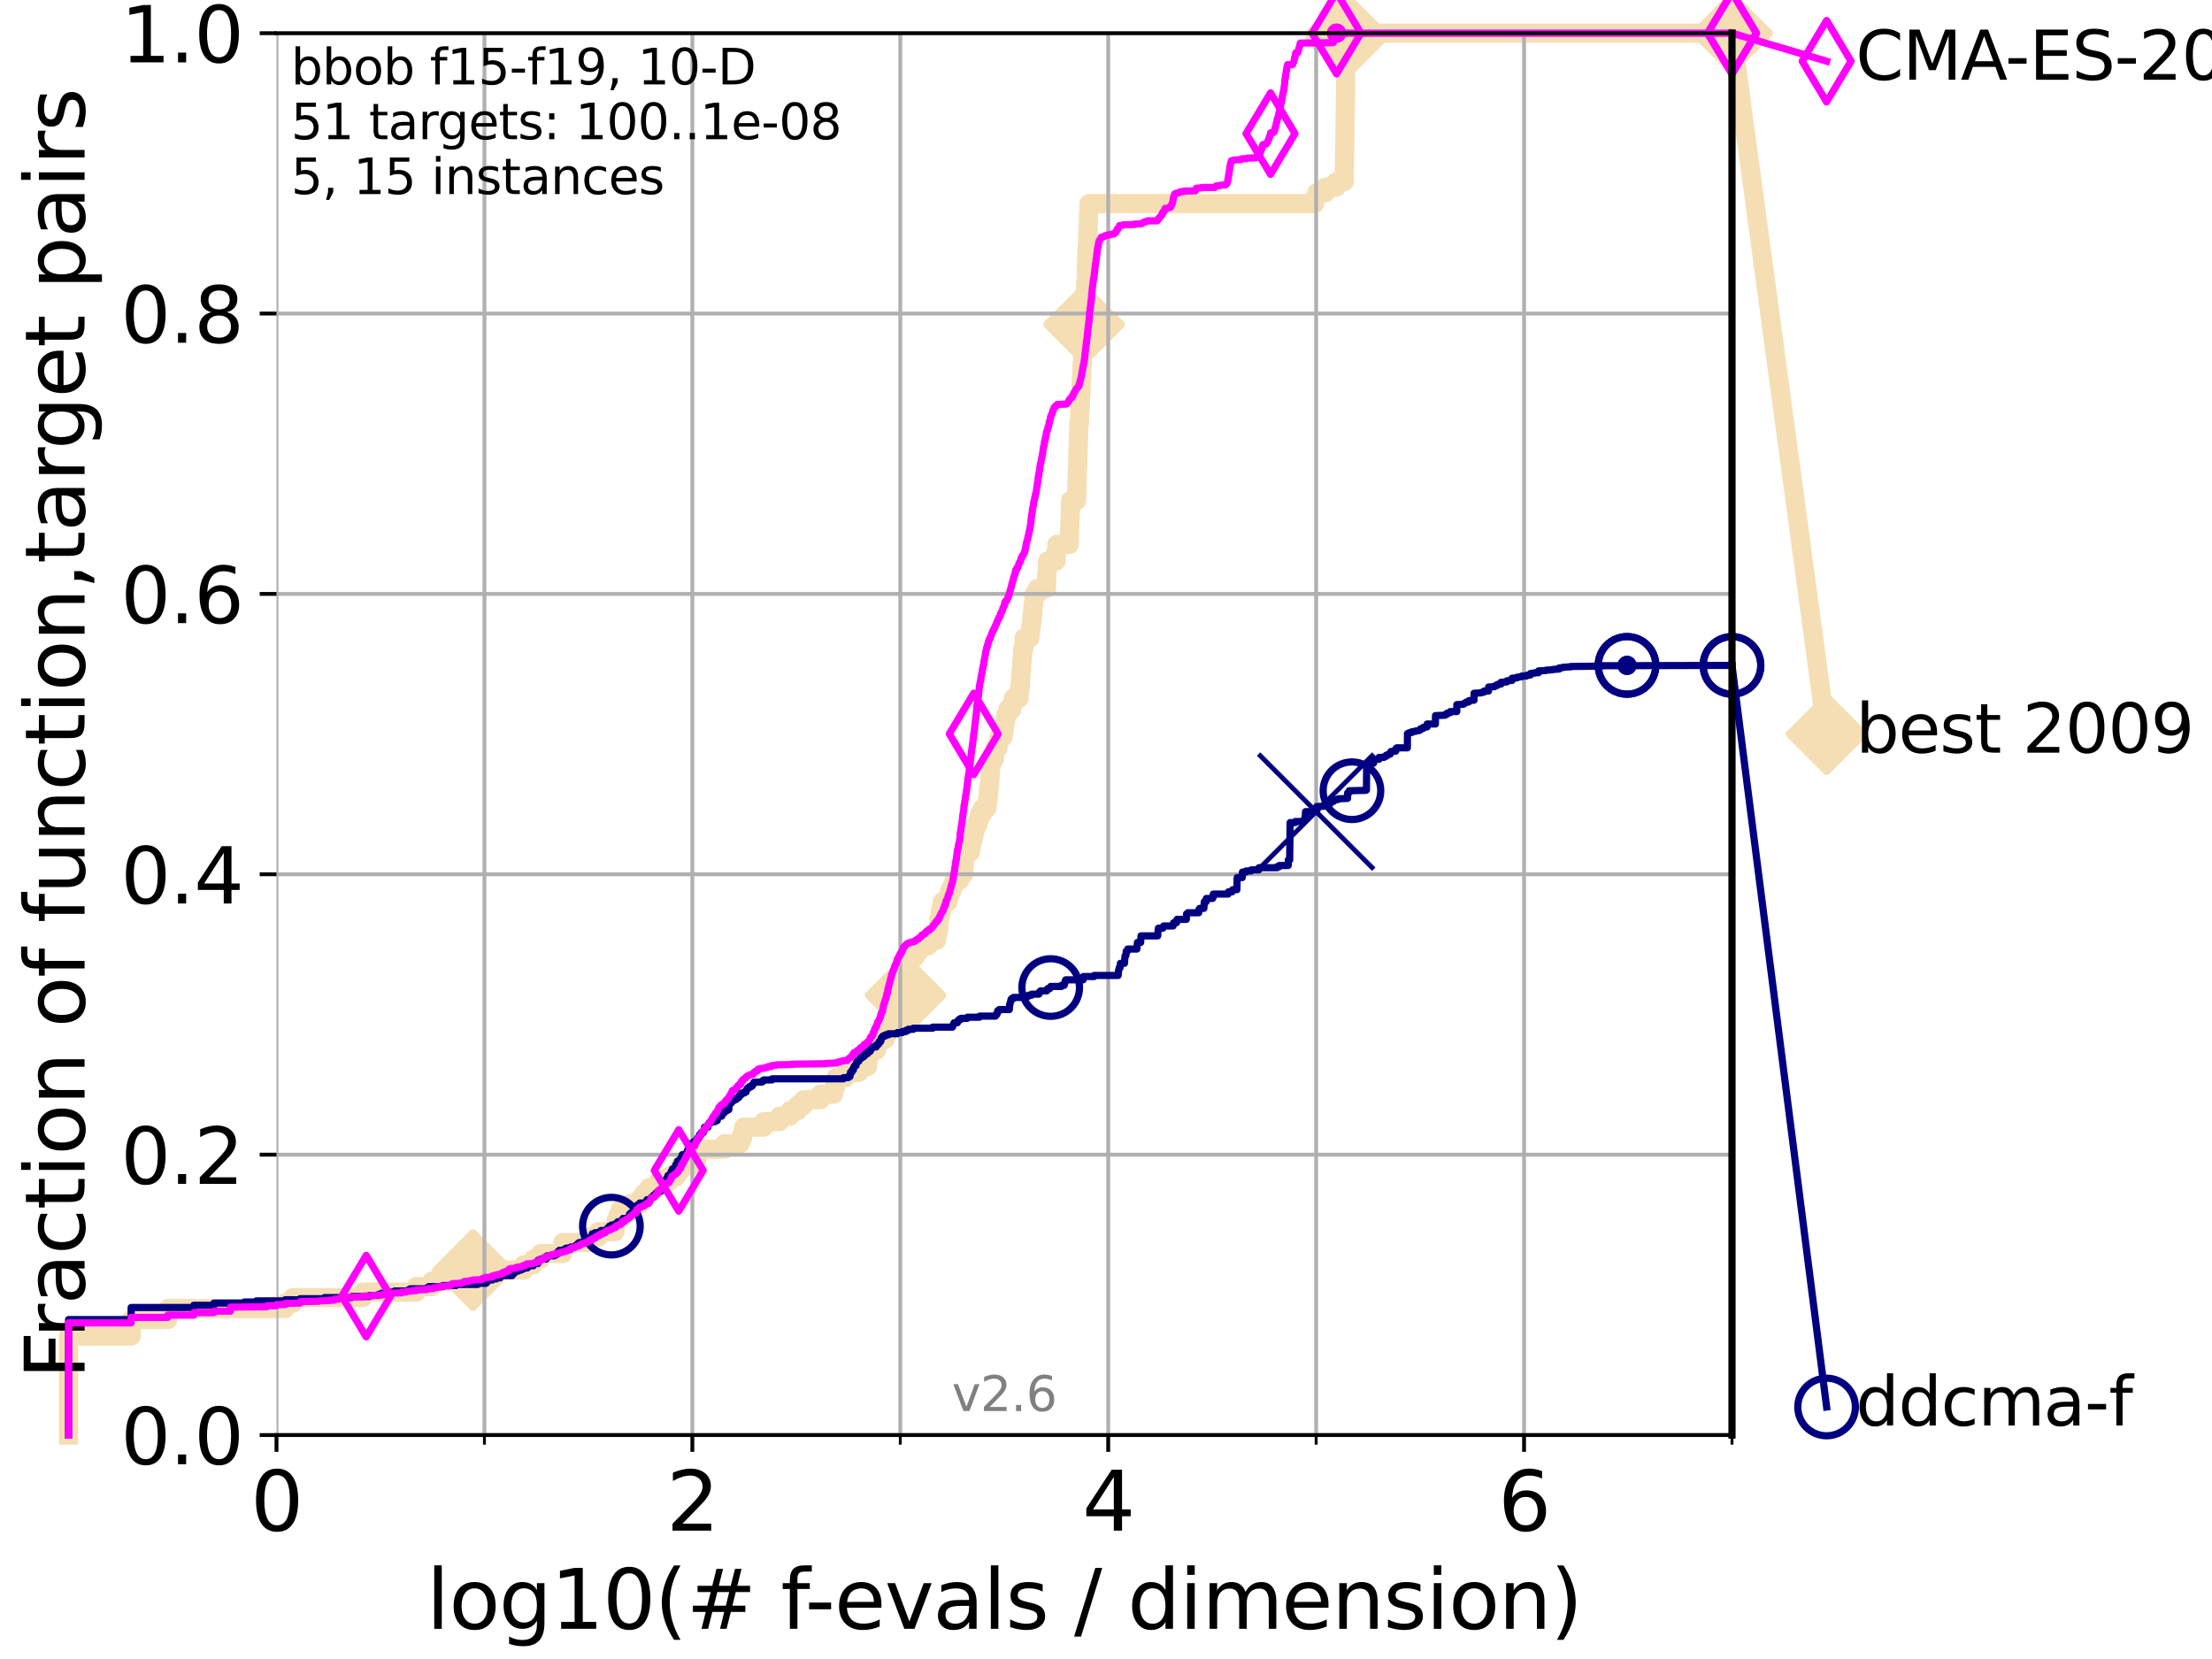 <?xml version="1.0" encoding="utf-8" standalone="no"?>
<!DOCTYPE svg PUBLIC "-//W3C//DTD SVG 1.1//EN"
  "http://www.w3.org/Graphics/SVG/1.1/DTD/svg11.dtd">
<svg xmlns:xlink="http://www.w3.org/1999/xlink" width="460.8pt" height="345.6pt" viewBox="0 0 460.8 345.6" xmlns="http://www.w3.org/2000/svg" version="1.1">
 <defs>
  <style type="text/css">*{stroke-linejoin: round; stroke-linecap: butt}</style>
 </defs>
 <g id="figure_1">
  <g id="patch_1">
   <path d="M 0 345.6 
L 460.8 345.6 
L 460.8 0 
L 0 0 
z
" style="fill: #ffffff"/>
  </g>
  <g id="axes_1">
   <g id="patch_2">
    <path d="M 57.6 298.944 
L 360.806 298.944 
L 360.806 6.912 
L 57.6 6.912 
z
" style="fill: #ffffff"/>
   </g>
   <g id="line2d_1">
    <path d="M 14.285 298.944 
L 14.285 278.33 
L 27.324 278.33 
L 27.324 274.894 
L 34.951 274.894 
L 34.951 272.604 
L 59.393 272.604 
L 59.393 271.459 
L 61.03 271.459 
L 61.03 270.313 
L 75.575 270.313 
L 75.575 269.168 
L 86.712 269.168 
L 86.712 268.023 
L 90.008 268.023 
L 90.008 266.878 
L 97.858 266.878 
L 97.858 265.733 
L 98.51 265.733 
L 98.51 264.587 
L 109.159 264.587 
L 109.159 263.442 
L 111.117 263.442 
L 111.117 262.297 
L 112.589 262.297 
L 112.589 261.152 
L 117.227 261.152 
L 117.227 258.861 
L 122.855 258.861 
L 122.855 257.716 
L 124.642 257.716 
L 124.642 256.571 
L 128.134 256.571 
L 128.134 255.426 
L 128.31 255.426 
L 128.31 254.28 
L 128.744 254.28 
L 128.744 253.135 
L 129.209 253.135 
L 129.209 251.99 
L 131.078 251.99 
L 131.078 250.845 
L 133.357 250.845 
L 133.357 249.699 
L 134.145 249.699 
L 134.145 248.554 
L 135.177 248.554 
L 135.177 247.409 
L 137.031 247.409 
L 137.031 246.264 
L 139.24 246.264 
L 139.24 245.118 
L 140.861 245.118 
L 140.861 243.973 
L 141.654 243.973 
L 141.654 242.828 
L 144.022 242.828 
L 144.022 241.683 
L 145.148 241.683 
L 145.148 240.538 
L 145.626 240.538 
L 145.626 239.392 
L 150.919 239.392 
L 150.919 238.247 
L 154.223 238.247 
L 154.223 237.102 
L 154.661 237.102 
L 154.661 235.957 
L 154.94 235.957 
L 154.94 234.811 
L 159.088 234.811 
L 159.088 233.666 
L 162.399 233.666 
L 162.399 232.521 
L 164.587 232.521 
L 164.587 231.376 
L 166.164 231.376 
L 166.164 230.231 
L 167.422 230.231 
L 167.422 229.085 
L 170.883 229.085 
L 170.883 227.94 
L 173.636 227.94 
L 173.636 226.795 
L 173.964 226.795 
L 173.964 225.65 
L 174.123 225.65 
L 174.123 224.504 
L 176.103 224.504 
L 176.103 223.359 
L 178.94 223.359 
L 178.94 222.214 
L 180.72 222.214 
L 180.72 221.069 
L 180.868 221.069 
L 180.914 218.778 
L 182.595 218.778 
L 182.595 217.633 
L 182.973 217.633 
L 182.973 216.488 
L 184.435 216.488 
L 184.435 215.343 
L 184.919 215.343 
L 184.919 214.197 
L 186.287 214.197 
L 186.287 213.052 
L 186.511 213.052 
L 186.511 211.907 
L 187.263 211.907 
L 187.263 210.762 
L 187.632 210.762 
L 187.632 209.617 
L 187.84 209.617 
L 187.84 208.471 
L 188.658 208.471 
L 188.72 203.89 
L 189.054 203.89 
L 189.127 200.455 
L 189.698 200.455 
L 189.698 199.31 
L 190.736 199.31 
L 190.736 198.164 
L 191.464 198.164 
L 191.464 197.019 
L 193.362 197.019 
L 193.362 195.874 
L 195.101 195.874 
L 195.101 194.729 
L 195.33 194.729 
L 195.33 193.583 
L 195.523 193.583 
L 195.601 191.293 
L 195.825 191.293 
L 195.825 190.148 
L 196.125 190.148 
L 196.125 189.003 
L 196.302 189.003 
L 196.302 187.857 
L 197.519 187.857 
L 197.519 186.712 
L 197.848 186.712 
L 197.848 185.567 
L 198.336 185.567 
L 198.336 184.422 
L 198.79 184.422 
L 198.79 183.276 
L 199.952 183.276 
L 199.952 182.131 
L 200.763 182.131 
L 200.858 179.841 
L 200.935 179.841 
L 200.935 178.696 
L 201.103 178.696 
L 201.103 177.55 
L 202.125 177.55 
L 202.125 176.405 
L 202.313 176.405 
L 202.313 175.26 
L 202.613 175.26 
L 202.613 174.115 
L 202.931 174.115 
L 202.931 172.969 
L 203.181 172.969 
L 203.181 171.824 
L 203.733 171.824 
L 203.733 170.679 
L 204.04 170.679 
L 204.04 169.534 
L 204.667 169.534 
L 204.667 168.389 
L 205.579 168.389 
L 205.579 167.243 
L 205.758 167.243 
L 205.758 166.098 
L 205.881 166.098 
L 205.881 164.953 
L 205.995 164.953 
L 205.995 163.808 
L 206.125 163.808 
L 206.223 161.517 
L 206.321 161.517 
L 206.389 159.227 
L 206.6 159.227 
L 206.6 158.082 
L 207.175 158.082 
L 207.251 155.791 
L 207.904 155.791 
L 207.904 154.646 
L 208.153 154.646 
L 208.153 153.501 
L 208.957 153.501 
L 208.957 152.355 
L 209.196 152.355 
L 209.196 151.21 
L 209.317 151.21 
L 209.317 150.065 
L 209.51 150.065 
L 209.51 148.92 
L 209.903 148.92 
L 209.903 147.774 
L 210.768 147.774 
L 210.768 146.629 
L 211.068 146.629 
L 211.068 145.484 
L 212.276 145.484 
L 212.276 144.339 
L 212.402 144.339 
L 212.402 143.194 
L 212.539 143.194 
L 212.605 140.903 
L 212.682 140.903 
L 212.682 139.758 
L 212.831 139.758 
L 212.853 137.467 
L 212.978 137.467 
L 213.045 135.177 
L 213.266 135.177 
L 213.348 132.887 
L 214.548 132.887 
L 214.548 131.741 
L 214.693 131.741 
L 214.693 130.596 
L 214.856 130.596 
L 214.856 129.451 
L 214.984 129.451 
L 214.984 128.306 
L 215.12 128.306 
L 215.226 126.015 
L 215.329 126.015 
L 215.43 123.725 
L 216.117 123.725 
L 216.117 122.58 
L 217.981 122.58 
L 218.074 119.144 
L 218.145 119.144 
L 218.25 116.853 
L 220.02 116.853 
L 220.059 114.563 
L 220.139 114.563 
L 220.139 113.418 
L 222.742 113.418 
L 222.821 109.982 
L 222.862 109.982 
L 222.965 106.546 
L 222.987 106.546 
L 223.032 104.256 
L 224.268 104.256 
L 224.347 100.82 
L 224.381 100.82 
L 224.452 97.385 
L 224.497 97.385 
L 224.604 92.804 
L 224.638 92.804 
L 224.722 88.223 
L 224.869 88.223 
L 224.97 84.787 
L 225.052 84.787 
L 225.106 82.497 
L 225.169 82.497 
L 225.266 79.061 
L 225.319 79.061 
L 225.423 75.625 
L 225.495 75.625 
L 225.595 72.19 
L 225.646 72.19 
L 225.743 68.754 
L 225.778 68.754 
L 225.88 65.318 
L 225.942 65.318 
L 226.044 61.883 
L 226.097 61.883 
L 226.199 58.447 
L 226.263 58.447 
L 226.335 55.011 
L 226.375 55.011 
L 226.461 51.576 
L 226.524 51.576 
L 226.624 48.14 
L 226.663 48.14 
L 226.76 44.704 
L 226.798 44.704 
L 226.85 42.414 
L 273.869 42.414 
L 273.869 41.269 
L 274.318 41.269 
L 274.318 40.123 
L 276.108 40.123 
L 276.108 38.978 
L 278.387 38.978 
L 278.387 37.833 
L 280.021 37.833 
L 280.119 30.962 
L 280.142 30.962 
L 280.252 21.8 
L 280.272 21.8 
L 280.382 11.493 
L 280.401 11.493 
L 280.449 6.912 
L 360.806 6.912 
L 360.806 6.912 
" style="fill: none; stroke: #f5deb3; stroke-width: 4; stroke-linecap: square"/>
   </g>
   <g id="line2d_2">
    <defs>
     <path id="ma33f7127c1" d="M -0 7.778 
L 7.778 0 
L 0 -7.778 
L -7.778 -0 
z
" style="stroke: #f5deb3; stroke-width: 1.5; stroke-linejoin: miter"/>
    </defs>
    <g>
     <use xlink:href="#ma33f7127c1" x="98.51" y="264.587" style="fill: #f5deb3; stroke: #f5deb3; stroke-width: 1.5; stroke-linejoin: miter"/>
     <use xlink:href="#ma33f7127c1" x="188.658" y="207.326" style="fill: #f5deb3; stroke: #f5deb3; stroke-width: 1.5; stroke-linejoin: miter"/>
     <use xlink:href="#ma33f7127c1" x="225.823" y="67.609" style="fill: #f5deb3; stroke: #f5deb3; stroke-width: 1.5; stroke-linejoin: miter"/>
     <use xlink:href="#ma33f7127c1" x="280.449" y="8.057" style="fill: #f5deb3; stroke: #f5deb3; stroke-width: 1.5; stroke-linejoin: miter"/>
     <use xlink:href="#ma33f7127c1" x="280.449" y="6.912" style="fill: #f5deb3; stroke: #f5deb3; stroke-width: 1.5; stroke-linejoin: miter"/>
     <use xlink:href="#ma33f7127c1" x="360.806" y="6.912" style="fill: #f5deb3; stroke: #f5deb3; stroke-width: 1.5; stroke-linejoin: miter"/>
    </g>
   </g>
   <g id="line2d_3">
    <path style="fill: none; stroke: #f5deb3; stroke-width: 4; stroke-linecap: square"/>
    <g/>
   </g>
   <g id="line2d_4">
    <path d="M 360.806 6.912 
L 380.515 152.928 
" style="fill: none; stroke: #f5deb3; stroke-width: 4; stroke-linecap: square"/>
    <g>
     <use xlink:href="#ma33f7127c1" x="360.806" y="6.912" style="fill: #f5deb3; stroke: #f5deb3; stroke-width: 1.5; stroke-linejoin: miter"/>
     <use xlink:href="#ma33f7127c1" x="380.515" y="152.928" style="fill: #f5deb3; stroke: #f5deb3; stroke-width: 1.5; stroke-linejoin: miter"/>
    </g>
   </g>
   <g id="matplotlib.axis_1">
    <g id="xtick_1">
     <g id="line2d_5">
      <path d="M 57.6 298.944 
L 57.6 6.912 
" clip-path="url(#p2f778b220f)" style="fill: none; stroke: #b0b0b0; stroke-width: 0.8; stroke-linecap: square"/>
     </g>
     <g id="line2d_6">
      <defs>
       <path id="mf507a54bb7" d="M 0 0 
L 0 3.5 
" style="stroke: #000000; stroke-width: 0.8"/>
      </defs>
      <g>
       <use xlink:href="#mf507a54bb7" x="57.6" y="298.944" style="stroke: #000000; stroke-width: 0.8"/>
      </g>
     </g>
     <g id="text_1">
      <!-- 0 -->
      <g transform="translate(52.192 318.861)scale(0.17 -0.17)">
       <defs>
        <path id="DejaVuSans-30" d="M 2034 4250 
Q 1547 4250 1301 3770 
Q 1056 3291 1056 2328 
Q 1056 1369 1301 889 
Q 1547 409 2034 409 
Q 2525 409 2770 889 
Q 3016 1369 3016 2328 
Q 3016 3291 2770 3770 
Q 2525 4250 2034 4250 
z
M 2034 4750 
Q 2819 4750 3233 4129 
Q 3647 3509 3647 2328 
Q 3647 1150 3233 529 
Q 2819 -91 2034 -91 
Q 1250 -91 836 529 
Q 422 1150 422 2328 
Q 422 3509 836 4129 
Q 1250 4750 2034 4750 
z
" transform="scale(0.016)"/>
       </defs>
       <use xlink:href="#DejaVuSans-30"/>
      </g>
     </g>
    </g>
    <g id="xtick_2">
     <g id="line2d_7">
      <path d="M 144.23 298.944 
L 144.23 6.912 
" clip-path="url(#p2f778b220f)" style="fill: none; stroke: #b0b0b0; stroke-width: 0.8; stroke-linecap: square"/>
     </g>
     <g id="line2d_8">
      <g>
       <use xlink:href="#mf507a54bb7" x="144.23" y="298.944" style="stroke: #000000; stroke-width: 0.8"/>
      </g>
     </g>
     <g id="text_2">
      <!-- 2 -->
      <g transform="translate(138.822 318.861)scale(0.17 -0.17)">
       <defs>
        <path id="DejaVuSans-32" d="M 1228 531 
L 3431 531 
L 3431 0 
L 469 0 
L 469 531 
Q 828 903 1448 1529 
Q 2069 2156 2228 2338 
Q 2531 2678 2651 2914 
Q 2772 3150 2772 3378 
Q 2772 3750 2511 3984 
Q 2250 4219 1831 4219 
Q 1534 4219 1204 4116 
Q 875 4013 500 3803 
L 500 4441 
Q 881 4594 1212 4672 
Q 1544 4750 1819 4750 
Q 2544 4750 2975 4387 
Q 3406 4025 3406 3419 
Q 3406 3131 3298 2873 
Q 3191 2616 2906 2266 
Q 2828 2175 2409 1742 
Q 1991 1309 1228 531 
z
" transform="scale(0.016)"/>
       </defs>
       <use xlink:href="#DejaVuSans-32"/>
      </g>
     </g>
    </g>
    <g id="xtick_3">
     <g id="line2d_9">
      <path d="M 230.861 298.944 
L 230.861 6.912 
" clip-path="url(#p2f778b220f)" style="fill: none; stroke: #b0b0b0; stroke-width: 0.8; stroke-linecap: square"/>
     </g>
     <g id="line2d_10">
      <g>
       <use xlink:href="#mf507a54bb7" x="230.861" y="298.944" style="stroke: #000000; stroke-width: 0.8"/>
      </g>
     </g>
     <g id="text_3">
      <!-- 4 -->
      <g transform="translate(225.453 318.861)scale(0.17 -0.17)">
       <defs>
        <path id="DejaVuSans-34" d="M 2419 4116 
L 825 1625 
L 2419 1625 
L 2419 4116 
z
M 2253 4666 
L 3047 4666 
L 3047 1625 
L 3713 1625 
L 3713 1100 
L 3047 1100 
L 3047 0 
L 2419 0 
L 2419 1100 
L 313 1100 
L 313 1709 
L 2253 4666 
z
" transform="scale(0.016)"/>
       </defs>
       <use xlink:href="#DejaVuSans-34"/>
      </g>
     </g>
    </g>
    <g id="xtick_4">
     <g id="line2d_11">
      <path d="M 317.491 298.944 
L 317.491 6.912 
" clip-path="url(#p2f778b220f)" style="fill: none; stroke: #b0b0b0; stroke-width: 0.8; stroke-linecap: square"/>
     </g>
     <g id="line2d_12">
      <g>
       <use xlink:href="#mf507a54bb7" x="317.491" y="298.944" style="stroke: #000000; stroke-width: 0.8"/>
      </g>
     </g>
     <g id="text_4">
      <!-- 6 -->
      <g transform="translate(312.083 318.861)scale(0.17 -0.17)">
       <defs>
        <path id="DejaVuSans-36" d="M 2113 2584 
Q 1688 2584 1439 2293 
Q 1191 2003 1191 1497 
Q 1191 994 1439 701 
Q 1688 409 2113 409 
Q 2538 409 2786 701 
Q 3034 994 3034 1497 
Q 3034 2003 2786 2293 
Q 2538 2584 2113 2584 
z
M 3366 4563 
L 3366 3988 
Q 3128 4100 2886 4159 
Q 2644 4219 2406 4219 
Q 1781 4219 1451 3797 
Q 1122 3375 1075 2522 
Q 1259 2794 1537 2939 
Q 1816 3084 2150 3084 
Q 2853 3084 3261 2657 
Q 3669 2231 3669 1497 
Q 3669 778 3244 343 
Q 2819 -91 2113 -91 
Q 1303 -91 875 529 
Q 447 1150 447 2328 
Q 447 3434 972 4092 
Q 1497 4750 2381 4750 
Q 2619 4750 2861 4703 
Q 3103 4656 3366 4563 
z
" transform="scale(0.016)"/>
       </defs>
       <use xlink:href="#DejaVuSans-36"/>
      </g>
     </g>
    </g>
    <g id="xtick_5">
     <g id="line2d_13">
      <path d="M 100.915 298.944 
L 100.915 6.912 
" clip-path="url(#p2f778b220f)" style="fill: none; stroke: #b0b0b0; stroke-width: 0.8; stroke-linecap: square"/>
     </g>
     <g id="line2d_14">
      <defs>
       <path id="m81b39c0102" d="M 0 0 
L 0 2 
" style="stroke: #000000; stroke-width: 0.6"/>
      </defs>
      <g>
       <use xlink:href="#m81b39c0102" x="100.915" y="298.944" style="stroke: #000000; stroke-width: 0.6"/>
      </g>
     </g>
    </g>
    <g id="xtick_6">
     <g id="line2d_15">
      <path d="M 187.546 298.944 
L 187.546 6.912 
" clip-path="url(#p2f778b220f)" style="fill: none; stroke: #b0b0b0; stroke-width: 0.8; stroke-linecap: square"/>
     </g>
     <g id="line2d_16">
      <g>
       <use xlink:href="#m81b39c0102" x="187.546" y="298.944" style="stroke: #000000; stroke-width: 0.6"/>
      </g>
     </g>
    </g>
    <g id="xtick_7">
     <g id="line2d_17">
      <path d="M 274.176 298.944 
L 274.176 6.912 
" clip-path="url(#p2f778b220f)" style="fill: none; stroke: #b0b0b0; stroke-width: 0.8; stroke-linecap: square"/>
     </g>
     <g id="line2d_18">
      <g>
       <use xlink:href="#m81b39c0102" x="274.176" y="298.944" style="stroke: #000000; stroke-width: 0.6"/>
      </g>
     </g>
    </g>
    <g id="xtick_8">
     <g id="line2d_19">
      <path d="M 360.806 298.944 
L 360.806 6.912 
" clip-path="url(#p2f778b220f)" style="fill: none; stroke: #b0b0b0; stroke-width: 0.8; stroke-linecap: square"/>
     </g>
     <g id="line2d_20">
      <g>
       <use xlink:href="#m81b39c0102" x="360.806" y="298.944" style="stroke: #000000; stroke-width: 0.6"/>
      </g>
     </g>
    </g>
    <g id="text_5">
     <!-- log10(# f-evals / dimension) -->
     <g transform="translate(88.823 339.314)scale(0.17 -0.17)">
      <defs>
       <path id="DejaVuSans-6c" d="M 603 4863 
L 1178 4863 
L 1178 0 
L 603 0 
L 603 4863 
z
" transform="scale(0.016)"/>
       <path id="DejaVuSans-6f" d="M 1959 3097 
Q 1497 3097 1228 2736 
Q 959 2375 959 1747 
Q 959 1119 1226 758 
Q 1494 397 1959 397 
Q 2419 397 2687 759 
Q 2956 1122 2956 1747 
Q 2956 2369 2687 2733 
Q 2419 3097 1959 3097 
z
M 1959 3584 
Q 2709 3584 3137 3096 
Q 3566 2609 3566 1747 
Q 3566 888 3137 398 
Q 2709 -91 1959 -91 
Q 1206 -91 779 398 
Q 353 888 353 1747 
Q 353 2609 779 3096 
Q 1206 3584 1959 3584 
z
" transform="scale(0.016)"/>
       <path id="DejaVuSans-67" d="M 2906 1791 
Q 2906 2416 2648 2759 
Q 2391 3103 1925 3103 
Q 1463 3103 1205 2759 
Q 947 2416 947 1791 
Q 947 1169 1205 825 
Q 1463 481 1925 481 
Q 2391 481 2648 825 
Q 2906 1169 2906 1791 
z
M 3481 434 
Q 3481 -459 3084 -895 
Q 2688 -1331 1869 -1331 
Q 1566 -1331 1297 -1286 
Q 1028 -1241 775 -1147 
L 775 -588 
Q 1028 -725 1275 -790 
Q 1522 -856 1778 -856 
Q 2344 -856 2625 -561 
Q 2906 -266 2906 331 
L 2906 616 
Q 2728 306 2450 153 
Q 2172 0 1784 0 
Q 1141 0 747 490 
Q 353 981 353 1791 
Q 353 2603 747 3093 
Q 1141 3584 1784 3584 
Q 2172 3584 2450 3431 
Q 2728 3278 2906 2969 
L 2906 3500 
L 3481 3500 
L 3481 434 
z
" transform="scale(0.016)"/>
       <path id="DejaVuSans-31" d="M 794 531 
L 1825 531 
L 1825 4091 
L 703 3866 
L 703 4441 
L 1819 4666 
L 2450 4666 
L 2450 531 
L 3481 531 
L 3481 0 
L 794 0 
L 794 531 
z
" transform="scale(0.016)"/>
       <path id="DejaVuSans-28" d="M 1984 4856 
Q 1566 4138 1362 3434 
Q 1159 2731 1159 2009 
Q 1159 1288 1364 580 
Q 1569 -128 1984 -844 
L 1484 -844 
Q 1016 -109 783 600 
Q 550 1309 550 2009 
Q 550 2706 781 3412 
Q 1013 4119 1484 4856 
L 1984 4856 
z
" transform="scale(0.016)"/>
       <path id="DejaVuSans-23" d="M 3272 2816 
L 2363 2816 
L 2100 1772 
L 3016 1772 
L 3272 2816 
z
M 2803 4594 
L 2478 3297 
L 3391 3297 
L 3719 4594 
L 4219 4594 
L 3897 3297 
L 4872 3297 
L 4872 2816 
L 3775 2816 
L 3519 1772 
L 4513 1772 
L 4513 1294 
L 3397 1294 
L 3072 0 
L 2572 0 
L 2894 1294 
L 1978 1294 
L 1656 0 
L 1153 0 
L 1478 1294 
L 494 1294 
L 494 1772 
L 1594 1772 
L 1856 2816 
L 850 2816 
L 850 3297 
L 1978 3297 
L 2297 4594 
L 2803 4594 
z
" transform="scale(0.016)"/>
       <path id="DejaVuSans-20" transform="scale(0.016)"/>
       <path id="DejaVuSans-66" d="M 2375 4863 
L 2375 4384 
L 1825 4384 
Q 1516 4384 1395 4259 
Q 1275 4134 1275 3809 
L 1275 3500 
L 2222 3500 
L 2222 3053 
L 1275 3053 
L 1275 0 
L 697 0 
L 697 3053 
L 147 3053 
L 147 3500 
L 697 3500 
L 697 3744 
Q 697 4328 969 4595 
Q 1241 4863 1831 4863 
L 2375 4863 
z
" transform="scale(0.016)"/>
       <path id="DejaVuSans-2d" d="M 313 2009 
L 1997 2009 
L 1997 1497 
L 313 1497 
L 313 2009 
z
" transform="scale(0.016)"/>
       <path id="DejaVuSans-65" d="M 3597 1894 
L 3597 1613 
L 953 1613 
Q 991 1019 1311 708 
Q 1631 397 2203 397 
Q 2534 397 2845 478 
Q 3156 559 3463 722 
L 3463 178 
Q 3153 47 2828 -22 
Q 2503 -91 2169 -91 
Q 1331 -91 842 396 
Q 353 884 353 1716 
Q 353 2575 817 3079 
Q 1281 3584 2069 3584 
Q 2775 3584 3186 3129 
Q 3597 2675 3597 1894 
z
M 3022 2063 
Q 3016 2534 2758 2815 
Q 2500 3097 2075 3097 
Q 1594 3097 1305 2825 
Q 1016 2553 972 2059 
L 3022 2063 
z
" transform="scale(0.016)"/>
       <path id="DejaVuSans-76" d="M 191 3500 
L 800 3500 
L 1894 563 
L 2988 3500 
L 3597 3500 
L 2284 0 
L 1503 0 
L 191 3500 
z
" transform="scale(0.016)"/>
       <path id="DejaVuSans-61" d="M 2194 1759 
Q 1497 1759 1228 1600 
Q 959 1441 959 1056 
Q 959 750 1161 570 
Q 1363 391 1709 391 
Q 2188 391 2477 730 
Q 2766 1069 2766 1631 
L 2766 1759 
L 2194 1759 
z
M 3341 1997 
L 3341 0 
L 2766 0 
L 2766 531 
Q 2569 213 2275 61 
Q 1981 -91 1556 -91 
Q 1019 -91 701 211 
Q 384 513 384 1019 
Q 384 1609 779 1909 
Q 1175 2209 1959 2209 
L 2766 2209 
L 2766 2266 
Q 2766 2663 2505 2880 
Q 2244 3097 1772 3097 
Q 1472 3097 1187 3025 
Q 903 2953 641 2809 
L 641 3341 
Q 956 3463 1253 3523 
Q 1550 3584 1831 3584 
Q 2591 3584 2966 3190 
Q 3341 2797 3341 1997 
z
" transform="scale(0.016)"/>
       <path id="DejaVuSans-73" d="M 2834 3397 
L 2834 2853 
Q 2591 2978 2328 3040 
Q 2066 3103 1784 3103 
Q 1356 3103 1142 2972 
Q 928 2841 928 2578 
Q 928 2378 1081 2264 
Q 1234 2150 1697 2047 
L 1894 2003 
Q 2506 1872 2764 1633 
Q 3022 1394 3022 966 
Q 3022 478 2636 193 
Q 2250 -91 1575 -91 
Q 1294 -91 989 -36 
Q 684 19 347 128 
L 347 722 
Q 666 556 975 473 
Q 1284 391 1588 391 
Q 1994 391 2212 530 
Q 2431 669 2431 922 
Q 2431 1156 2273 1281 
Q 2116 1406 1581 1522 
L 1381 1569 
Q 847 1681 609 1914 
Q 372 2147 372 2553 
Q 372 3047 722 3315 
Q 1072 3584 1716 3584 
Q 2034 3584 2315 3537 
Q 2597 3491 2834 3397 
z
" transform="scale(0.016)"/>
       <path id="DejaVuSans-2f" d="M 1625 4666 
L 2156 4666 
L 531 -594 
L 0 -594 
L 1625 4666 
z
" transform="scale(0.016)"/>
       <path id="DejaVuSans-64" d="M 2906 2969 
L 2906 4863 
L 3481 4863 
L 3481 0 
L 2906 0 
L 2906 525 
Q 2725 213 2448 61 
Q 2172 -91 1784 -91 
Q 1150 -91 751 415 
Q 353 922 353 1747 
Q 353 2572 751 3078 
Q 1150 3584 1784 3584 
Q 2172 3584 2448 3432 
Q 2725 3281 2906 2969 
z
M 947 1747 
Q 947 1113 1208 752 
Q 1469 391 1925 391 
Q 2381 391 2643 752 
Q 2906 1113 2906 1747 
Q 2906 2381 2643 2742 
Q 2381 3103 1925 3103 
Q 1469 3103 1208 2742 
Q 947 2381 947 1747 
z
" transform="scale(0.016)"/>
       <path id="DejaVuSans-69" d="M 603 3500 
L 1178 3500 
L 1178 0 
L 603 0 
L 603 3500 
z
M 603 4863 
L 1178 4863 
L 1178 4134 
L 603 4134 
L 603 4863 
z
" transform="scale(0.016)"/>
       <path id="DejaVuSans-6d" d="M 3328 2828 
Q 3544 3216 3844 3400 
Q 4144 3584 4550 3584 
Q 5097 3584 5394 3201 
Q 5691 2819 5691 2113 
L 5691 0 
L 5113 0 
L 5113 2094 
Q 5113 2597 4934 2840 
Q 4756 3084 4391 3084 
Q 3944 3084 3684 2787 
Q 3425 2491 3425 1978 
L 3425 0 
L 2847 0 
L 2847 2094 
Q 2847 2600 2669 2842 
Q 2491 3084 2119 3084 
Q 1678 3084 1418 2786 
Q 1159 2488 1159 1978 
L 1159 0 
L 581 0 
L 581 3500 
L 1159 3500 
L 1159 2956 
Q 1356 3278 1631 3431 
Q 1906 3584 2284 3584 
Q 2666 3584 2933 3390 
Q 3200 3197 3328 2828 
z
" transform="scale(0.016)"/>
       <path id="DejaVuSans-6e" d="M 3513 2113 
L 3513 0 
L 2938 0 
L 2938 2094 
Q 2938 2591 2744 2837 
Q 2550 3084 2163 3084 
Q 1697 3084 1428 2787 
Q 1159 2491 1159 1978 
L 1159 0 
L 581 0 
L 581 3500 
L 1159 3500 
L 1159 2956 
Q 1366 3272 1645 3428 
Q 1925 3584 2291 3584 
Q 2894 3584 3203 3211 
Q 3513 2838 3513 2113 
z
" transform="scale(0.016)"/>
       <path id="DejaVuSans-29" d="M 513 4856 
L 1013 4856 
Q 1481 4119 1714 3412 
Q 1947 2706 1947 2009 
Q 1947 1309 1714 600 
Q 1481 -109 1013 -844 
L 513 -844 
Q 928 -128 1133 580 
Q 1338 1288 1338 2009 
Q 1338 2731 1133 3434 
Q 928 4138 513 4856 
z
" transform="scale(0.016)"/>
      </defs>
      <use xlink:href="#DejaVuSans-6c"/>
      <use xlink:href="#DejaVuSans-6f" x="27.783"/>
      <use xlink:href="#DejaVuSans-67" x="88.965"/>
      <use xlink:href="#DejaVuSans-31" x="152.441"/>
      <use xlink:href="#DejaVuSans-30" x="216.064"/>
      <use xlink:href="#DejaVuSans-28" x="279.688"/>
      <use xlink:href="#DejaVuSans-23" x="318.701"/>
      <use xlink:href="#DejaVuSans-20" x="402.49"/>
      <use xlink:href="#DejaVuSans-66" x="434.277"/>
      <use xlink:href="#DejaVuSans-2d" x="463.982"/>
      <use xlink:href="#DejaVuSans-65" x="500.066"/>
      <use xlink:href="#DejaVuSans-76" x="561.59"/>
      <use xlink:href="#DejaVuSans-61" x="620.77"/>
      <use xlink:href="#DejaVuSans-6c" x="682.049"/>
      <use xlink:href="#DejaVuSans-73" x="709.832"/>
      <use xlink:href="#DejaVuSans-20" x="761.932"/>
      <use xlink:href="#DejaVuSans-2f" x="793.719"/>
      <use xlink:href="#DejaVuSans-20" x="827.41"/>
      <use xlink:href="#DejaVuSans-64" x="859.197"/>
      <use xlink:href="#DejaVuSans-69" x="922.674"/>
      <use xlink:href="#DejaVuSans-6d" x="950.457"/>
      <use xlink:href="#DejaVuSans-65" x="1047.869"/>
      <use xlink:href="#DejaVuSans-6e" x="1109.393"/>
      <use xlink:href="#DejaVuSans-73" x="1172.771"/>
      <use xlink:href="#DejaVuSans-69" x="1224.871"/>
      <use xlink:href="#DejaVuSans-6f" x="1252.654"/>
      <use xlink:href="#DejaVuSans-6e" x="1313.836"/>
      <use xlink:href="#DejaVuSans-29" x="1377.215"/>
     </g>
    </g>
   </g>
   <g id="matplotlib.axis_2">
    <g id="ytick_1">
     <g id="line2d_21">
      <path d="M 57.6 298.944 
L 360.806 298.944 
" clip-path="url(#p2f778b220f)" style="fill: none; stroke: #b0b0b0; stroke-width: 0.8; stroke-linecap: square"/>
     </g>
     <g id="line2d_22">
      <defs>
       <path id="mcba0fab5ff" d="M 0 0 
L -3.5 0 
" style="stroke: #000000; stroke-width: 0.8"/>
      </defs>
      <g>
       <use xlink:href="#mcba0fab5ff" x="57.6" y="298.944" style="stroke: #000000; stroke-width: 0.8"/>
      </g>
     </g>
     <g id="text_6">
      <!-- 0.0 -->
      <g transform="translate(25.155 305.023)scale(0.16 -0.16)">
       <defs>
        <path id="DejaVuSans-2e" d="M 684 794 
L 1344 794 
L 1344 0 
L 684 0 
L 684 794 
z
" transform="scale(0.016)"/>
       </defs>
       <use xlink:href="#DejaVuSans-30"/>
       <use xlink:href="#DejaVuSans-2e" x="63.623"/>
       <use xlink:href="#DejaVuSans-30" x="95.41"/>
      </g>
     </g>
    </g>
    <g id="ytick_2">
     <g id="line2d_23">
      <path d="M 57.6 240.538 
L 360.806 240.538 
" clip-path="url(#p2f778b220f)" style="fill: none; stroke: #b0b0b0; stroke-width: 0.8; stroke-linecap: square"/>
     </g>
     <g id="line2d_24">
      <g>
       <use xlink:href="#mcba0fab5ff" x="57.6" y="240.538" style="stroke: #000000; stroke-width: 0.8"/>
      </g>
     </g>
     <g id="text_7">
      <!-- 0.2 -->
      <g transform="translate(25.155 246.616)scale(0.16 -0.16)">
       <use xlink:href="#DejaVuSans-30"/>
       <use xlink:href="#DejaVuSans-2e" x="63.623"/>
       <use xlink:href="#DejaVuSans-32" x="95.41"/>
      </g>
     </g>
    </g>
    <g id="ytick_3">
     <g id="line2d_25">
      <path d="M 57.6 182.131 
L 360.806 182.131 
" clip-path="url(#p2f778b220f)" style="fill: none; stroke: #b0b0b0; stroke-width: 0.8; stroke-linecap: square"/>
     </g>
     <g id="line2d_26">
      <g>
       <use xlink:href="#mcba0fab5ff" x="57.6" y="182.131" style="stroke: #000000; stroke-width: 0.8"/>
      </g>
     </g>
     <g id="text_8">
      <!-- 0.4 -->
      <g transform="translate(25.155 188.21)scale(0.16 -0.16)">
       <use xlink:href="#DejaVuSans-30"/>
       <use xlink:href="#DejaVuSans-2e" x="63.623"/>
       <use xlink:href="#DejaVuSans-34" x="95.41"/>
      </g>
     </g>
    </g>
    <g id="ytick_4">
     <g id="line2d_27">
      <path d="M 57.6 123.725 
L 360.806 123.725 
" clip-path="url(#p2f778b220f)" style="fill: none; stroke: #b0b0b0; stroke-width: 0.8; stroke-linecap: square"/>
     </g>
     <g id="line2d_28">
      <g>
       <use xlink:href="#mcba0fab5ff" x="57.6" y="123.725" style="stroke: #000000; stroke-width: 0.8"/>
      </g>
     </g>
     <g id="text_9">
      <!-- 0.6 -->
      <g transform="translate(25.155 129.804)scale(0.16 -0.16)">
       <use xlink:href="#DejaVuSans-30"/>
       <use xlink:href="#DejaVuSans-2e" x="63.623"/>
       <use xlink:href="#DejaVuSans-36" x="95.41"/>
      </g>
     </g>
    </g>
    <g id="ytick_5">
     <g id="line2d_29">
      <path d="M 57.6 65.318 
L 360.806 65.318 
" clip-path="url(#p2f778b220f)" style="fill: none; stroke: #b0b0b0; stroke-width: 0.8; stroke-linecap: square"/>
     </g>
     <g id="line2d_30">
      <g>
       <use xlink:href="#mcba0fab5ff" x="57.6" y="65.318" style="stroke: #000000; stroke-width: 0.8"/>
      </g>
     </g>
     <g id="text_10">
      <!-- 0.8 -->
      <g transform="translate(25.155 71.397)scale(0.16 -0.16)">
       <defs>
        <path id="DejaVuSans-38" d="M 2034 2216 
Q 1584 2216 1326 1975 
Q 1069 1734 1069 1313 
Q 1069 891 1326 650 
Q 1584 409 2034 409 
Q 2484 409 2743 651 
Q 3003 894 3003 1313 
Q 3003 1734 2745 1975 
Q 2488 2216 2034 2216 
z
M 1403 2484 
Q 997 2584 770 2862 
Q 544 3141 544 3541 
Q 544 4100 942 4425 
Q 1341 4750 2034 4750 
Q 2731 4750 3128 4425 
Q 3525 4100 3525 3541 
Q 3525 3141 3298 2862 
Q 3072 2584 2669 2484 
Q 3125 2378 3379 2068 
Q 3634 1759 3634 1313 
Q 3634 634 3220 271 
Q 2806 -91 2034 -91 
Q 1263 -91 848 271 
Q 434 634 434 1313 
Q 434 1759 690 2068 
Q 947 2378 1403 2484 
z
M 1172 3481 
Q 1172 3119 1398 2916 
Q 1625 2713 2034 2713 
Q 2441 2713 2670 2916 
Q 2900 3119 2900 3481 
Q 2900 3844 2670 4047 
Q 2441 4250 2034 4250 
Q 1625 4250 1398 4047 
Q 1172 3844 1172 3481 
z
" transform="scale(0.016)"/>
       </defs>
       <use xlink:href="#DejaVuSans-30"/>
       <use xlink:href="#DejaVuSans-2e" x="63.623"/>
       <use xlink:href="#DejaVuSans-38" x="95.41"/>
      </g>
     </g>
    </g>
    <g id="ytick_6">
     <g id="line2d_31">
      <path d="M 57.6 6.912 
L 360.806 6.912 
" clip-path="url(#p2f778b220f)" style="fill: none; stroke: #b0b0b0; stroke-width: 0.8; stroke-linecap: square"/>
     </g>
     <g id="line2d_32">
      <g>
       <use xlink:href="#mcba0fab5ff" x="57.6" y="6.912" style="stroke: #000000; stroke-width: 0.8"/>
      </g>
     </g>
     <g id="text_11">
      <!-- 1.0 -->
      <g transform="translate(25.155 12.991)scale(0.16 -0.16)">
       <use xlink:href="#DejaVuSans-31"/>
       <use xlink:href="#DejaVuSans-2e" x="63.623"/>
       <use xlink:href="#DejaVuSans-30" x="95.41"/>
      </g>
     </g>
    </g>
    <g id="text_12">
     <!-- Fraction of function,target pairs -->
     <g transform="translate(17.62 287.313)rotate(-90)scale(0.17 -0.17)">
      <defs>
       <path id="DejaVuSans-46" d="M 628 4666 
L 3309 4666 
L 3309 4134 
L 1259 4134 
L 1259 2759 
L 3109 2759 
L 3109 2228 
L 1259 2228 
L 1259 0 
L 628 0 
L 628 4666 
z
" transform="scale(0.016)"/>
       <path id="DejaVuSans-72" d="M 2631 2963 
Q 2534 3019 2420 3045 
Q 2306 3072 2169 3072 
Q 1681 3072 1420 2755 
Q 1159 2438 1159 1844 
L 1159 0 
L 581 0 
L 581 3500 
L 1159 3500 
L 1159 2956 
Q 1341 3275 1631 3429 
Q 1922 3584 2338 3584 
Q 2397 3584 2469 3576 
Q 2541 3569 2628 3553 
L 2631 2963 
z
" transform="scale(0.016)"/>
       <path id="DejaVuSans-63" d="M 3122 3366 
L 3122 2828 
Q 2878 2963 2633 3030 
Q 2388 3097 2138 3097 
Q 1578 3097 1268 2742 
Q 959 2388 959 1747 
Q 959 1106 1268 751 
Q 1578 397 2138 397 
Q 2388 397 2633 464 
Q 2878 531 3122 666 
L 3122 134 
Q 2881 22 2623 -34 
Q 2366 -91 2075 -91 
Q 1284 -91 818 406 
Q 353 903 353 1747 
Q 353 2603 823 3093 
Q 1294 3584 2113 3584 
Q 2378 3584 2631 3529 
Q 2884 3475 3122 3366 
z
" transform="scale(0.016)"/>
       <path id="DejaVuSans-74" d="M 1172 4494 
L 1172 3500 
L 2356 3500 
L 2356 3053 
L 1172 3053 
L 1172 1153 
Q 1172 725 1289 603 
Q 1406 481 1766 481 
L 2356 481 
L 2356 0 
L 1766 0 
Q 1100 0 847 248 
Q 594 497 594 1153 
L 594 3053 
L 172 3053 
L 172 3500 
L 594 3500 
L 594 4494 
L 1172 4494 
z
" transform="scale(0.016)"/>
       <path id="DejaVuSans-75" d="M 544 1381 
L 544 3500 
L 1119 3500 
L 1119 1403 
Q 1119 906 1312 657 
Q 1506 409 1894 409 
Q 2359 409 2629 706 
Q 2900 1003 2900 1516 
L 2900 3500 
L 3475 3500 
L 3475 0 
L 2900 0 
L 2900 538 
Q 2691 219 2414 64 
Q 2138 -91 1772 -91 
Q 1169 -91 856 284 
Q 544 659 544 1381 
z
M 1991 3584 
L 1991 3584 
z
" transform="scale(0.016)"/>
       <path id="DejaVuSans-2c" d="M 750 794 
L 1409 794 
L 1409 256 
L 897 -744 
L 494 -744 
L 750 256 
L 750 794 
z
" transform="scale(0.016)"/>
       <path id="DejaVuSans-70" d="M 1159 525 
L 1159 -1331 
L 581 -1331 
L 581 3500 
L 1159 3500 
L 1159 2969 
Q 1341 3281 1617 3432 
Q 1894 3584 2278 3584 
Q 2916 3584 3314 3078 
Q 3713 2572 3713 1747 
Q 3713 922 3314 415 
Q 2916 -91 2278 -91 
Q 1894 -91 1617 61 
Q 1341 213 1159 525 
z
M 3116 1747 
Q 3116 2381 2855 2742 
Q 2594 3103 2138 3103 
Q 1681 3103 1420 2742 
Q 1159 2381 1159 1747 
Q 1159 1113 1420 752 
Q 1681 391 2138 391 
Q 2594 391 2855 752 
Q 3116 1113 3116 1747 
z
" transform="scale(0.016)"/>
      </defs>
      <use xlink:href="#DejaVuSans-46"/>
      <use xlink:href="#DejaVuSans-72" x="50.27"/>
      <use xlink:href="#DejaVuSans-61" x="91.383"/>
      <use xlink:href="#DejaVuSans-63" x="152.662"/>
      <use xlink:href="#DejaVuSans-74" x="207.643"/>
      <use xlink:href="#DejaVuSans-69" x="246.852"/>
      <use xlink:href="#DejaVuSans-6f" x="274.635"/>
      <use xlink:href="#DejaVuSans-6e" x="335.816"/>
      <use xlink:href="#DejaVuSans-20" x="399.195"/>
      <use xlink:href="#DejaVuSans-6f" x="430.982"/>
      <use xlink:href="#DejaVuSans-66" x="492.164"/>
      <use xlink:href="#DejaVuSans-20" x="527.369"/>
      <use xlink:href="#DejaVuSans-66" x="559.156"/>
      <use xlink:href="#DejaVuSans-75" x="594.361"/>
      <use xlink:href="#DejaVuSans-6e" x="657.74"/>
      <use xlink:href="#DejaVuSans-63" x="721.119"/>
      <use xlink:href="#DejaVuSans-74" x="776.1"/>
      <use xlink:href="#DejaVuSans-69" x="815.309"/>
      <use xlink:href="#DejaVuSans-6f" x="843.092"/>
      <use xlink:href="#DejaVuSans-6e" x="904.273"/>
      <use xlink:href="#DejaVuSans-2c" x="967.652"/>
      <use xlink:href="#DejaVuSans-74" x="999.439"/>
      <use xlink:href="#DejaVuSans-61" x="1038.648"/>
      <use xlink:href="#DejaVuSans-72" x="1099.928"/>
      <use xlink:href="#DejaVuSans-67" x="1139.291"/>
      <use xlink:href="#DejaVuSans-65" x="1202.768"/>
      <use xlink:href="#DejaVuSans-74" x="1264.291"/>
      <use xlink:href="#DejaVuSans-20" x="1303.5"/>
      <use xlink:href="#DejaVuSans-70" x="1335.287"/>
      <use xlink:href="#DejaVuSans-61" x="1398.764"/>
      <use xlink:href="#DejaVuSans-69" x="1460.043"/>
      <use xlink:href="#DejaVuSans-72" x="1487.826"/>
      <use xlink:href="#DejaVuSans-73" x="1528.939"/>
     </g>
    </g>
   </g>
   <g id="line2d_33">
    <defs>
     <path id="m7d98bf32f7" d="M 0 1.5 
C 0.398 1.5 0.779 1.342 1.061 1.061 
C 1.342 0.779 1.5 0.398 1.5 0 
C 1.5 -0.398 1.342 -0.779 1.061 -1.061 
C 0.779 -1.342 0.398 -1.5 0 -1.5 
C -0.398 -1.5 -0.779 -1.342 -1.061 -1.061 
C -1.342 -0.779 -1.5 -0.398 -1.5 0 
C -1.5 0.398 -1.342 0.779 -1.061 1.061 
C -0.779 1.342 -0.398 1.5 0 1.5 
z
" style="stroke: #f5deb3"/>
    </defs>
    <g>
     <use xlink:href="#m7d98bf32f7" x="280.449" y="6.912" style="fill: #f5deb3; stroke: #f5deb3"/>
     <use xlink:href="#m7d98bf32f7" x="280.449" y="6.912" style="fill: #f5deb3; stroke: #f5deb3"/>
    </g>
   </g>
   <g id="line2d_34">
    <defs>
     <path id="m241f5d47d5" d="M 0 1.5 
C 0.398 1.5 0.779 1.342 1.061 1.061 
C 1.342 0.779 1.5 0.398 1.5 0 
C 1.5 -0.398 1.342 -0.779 1.061 -1.061 
C 0.779 -1.342 0.398 -1.5 0 -1.5 
C -0.398 -1.5 -0.779 -1.342 -1.061 -1.061 
C -1.342 -0.779 -1.5 -0.398 -1.5 0 
C -1.5 0.398 -1.342 0.779 -1.061 1.061 
C -0.779 1.342 -0.398 1.5 0 1.5 
z
" style="stroke: #000080"/>
    </defs>
    <g>
     <use xlink:href="#m241f5d47d5" x="338.939" y="138.613" style="fill: #000080; stroke: #000080"/>
     <use xlink:href="#m241f5d47d5" x="338.939" y="138.613" style="fill: #000080; stroke: #000080"/>
    </g>
   </g>
   <g id="line2d_35">
    <path d="M 14.285 298.944 
L 14.285 274.894 
L 27.324 274.894 
L 27.324 272.375 
L 40.363 272.375 
L 40.363 271.917 
L 44.561 271.917 
L 44.561 271.459 
L 50.89 271.459 
L 50.89 271.23 
L 53.402 271.23 
L 53.402 271.001 
L 59.393 271.001 
L 59.393 270.772 
L 62.535 270.772 
L 62.535 270.542 
L 67.582 270.542 
L 67.582 270.313 
L 73.268 270.313 
L 73.268 270.084 
L 76.969 270.084 
L 76.969 269.855 
L 78.883 269.855 
L 78.883 269.626 
L 79.481 269.626 
L 79.481 269.397 
L 80.621 269.397 
L 80.621 269.168 
L 82.212 269.168 
L 82.212 268.939 
L 85.039 268.939 
L 85.039 268.71 
L 85.471 268.71 
L 85.471 268.481 
L 88.972 268.481 
L 88.972 268.252 
L 89.324 268.252 
L 89.324 268.023 
L 92.224 268.023 
L 92.224 267.794 
L 94.995 267.794 
L 94.995 267.565 
L 99.55 267.565 
L 99.55 267.336 
L 101.288 267.336 
L 101.288 267.107 
L 101.471 267.107 
L 101.471 266.878 
L 101.653 266.878 
L 101.653 266.649 
L 102.536 266.649 
L 102.536 266.42 
L 103.38 266.42 
L 103.38 266.191 
L 104.188 266.191 
L 104.188 265.733 
L 106.699 265.733 
L 106.699 265.503 
L 106.837 265.503 
L 106.837 265.274 
L 107.11 265.274 
L 107.11 264.816 
L 107.905 264.816 
L 107.905 264.587 
L 108.543 264.587 
L 108.543 264.358 
L 109.038 264.358 
L 109.038 264.129 
L 109.874 264.129 
L 109.874 263.9 
L 110.106 263.9 
L 110.106 263.671 
L 111.117 263.671 
L 111.226 263.213 
L 112.077 263.213 
L 112.077 262.526 
L 112.589 262.526 
L 112.589 262.297 
L 113.765 262.297 
L 113.765 262.068 
L 113.954 262.068 
L 113.954 261.61 
L 115.489 261.61 
L 115.489 261.381 
L 115.918 261.381 
L 115.918 261.152 
L 116.253 261.152 
L 116.253 260.694 
L 116.502 260.694 
L 116.502 260.464 
L 117.54 260.464 
L 117.54 260.235 
L 117.925 260.235 
L 117.925 260.006 
L 118.89 260.006 
L 118.89 259.777 
L 119.808 259.777 
L 119.808 259.548 
L 120.081 259.548 
L 120.081 259.319 
L 120.351 259.319 
L 120.351 259.09 
L 120.617 259.09 
L 120.617 258.861 
L 121.393 258.861 
L 121.393 258.632 
L 121.644 258.632 
L 121.644 258.403 
L 122.32 258.403 
L 122.38 257.945 
L 123.088 257.945 
L 123.088 257.716 
L 123.203 257.716 
L 123.203 257.487 
L 123.375 257.487 
L 123.375 257.029 
L 123.936 257.029 
L 123.936 256.8 
L 124.907 256.8 
L 124.907 256.571 
L 125.168 256.571 
L 125.168 256.342 
L 126.372 256.342 
L 126.372 256.113 
L 126.517 256.113 
L 126.517 255.884 
L 126.757 255.884 
L 126.757 255.655 
L 126.946 255.655 
L 126.946 255.426 
L 127.366 255.426 
L 127.366 255.196 
L 128.134 255.196 
L 128.134 254.967 
L 128.485 254.967 
L 128.485 254.738 
L 128.701 254.738 
L 128.701 254.509 
L 129.458 254.509 
L 129.458 254.28 
L 129.786 254.28 
L 129.786 253.822 
L 130.811 253.822 
L 130.811 253.593 
L 131.078 253.593 
L 131.154 252.906 
L 131.378 252.906 
L 131.378 252.677 
L 131.965 252.677 
L 131.965 252.448 
L 132.181 252.448 
L 132.181 252.219 
L 132.429 252.219 
L 132.464 251.761 
L 132.604 251.761 
L 132.709 251.074 
L 133.154 251.074 
L 133.256 250.616 
L 134.464 250.616 
L 134.464 250.387 
L 134.777 250.387 
L 134.777 249.928 
L 135.449 249.928 
L 135.449 249.699 
L 135.658 249.699 
L 135.658 249.47 
L 135.952 249.47 
L 135.952 249.241 
L 136.127 249.241 
L 136.127 249.012 
L 136.442 249.012 
L 136.442 248.783 
L 136.641 248.783 
L 136.641 248.554 
L 136.892 248.554 
L 136.892 248.325 
L 137.305 248.325 
L 137.305 248.096 
L 137.761 248.096 
L 137.761 247.867 
L 137.893 247.867 
L 137.893 247.638 
L 138.207 247.638 
L 138.259 247.18 
L 138.387 247.18 
L 138.49 246.493 
L 138.515 246.493 
L 138.617 245.806 
L 138.944 245.806 
L 138.944 245.348 
L 139.068 245.348 
L 139.142 244.889 
L 139.532 244.889 
L 139.629 244.431 
L 139.796 244.431 
L 139.844 243.973 
L 140.056 243.973 
L 140.08 243.515 
L 140.589 243.515 
L 140.657 243.057 
L 140.748 243.057 
L 140.793 242.599 
L 141.084 242.599 
L 141.129 241.912 
L 141.437 241.912 
L 141.437 241.683 
L 141.761 241.683 
L 141.847 241.225 
L 142.059 241.225 
L 142.123 240.538 
L 142.906 240.538 
L 143.006 240.08 
L 143.126 240.08 
L 143.226 239.621 
L 143.325 239.621 
L 143.384 238.934 
L 143.482 238.934 
L 143.482 238.705 
L 143.619 238.705 
L 143.619 238.476 
L 143.85 238.476 
L 143.85 238.247 
L 144.51 238.247 
L 144.584 237.789 
L 145.004 237.789 
L 145.004 237.56 
L 145.238 237.56 
L 145.273 237.102 
L 145.591 237.102 
L 145.696 236.644 
L 145.713 236.644 
L 145.713 236.415 
L 145.955 236.415 
L 146.058 235.957 
L 146.479 235.957 
L 146.479 235.728 
L 146.613 235.728 
L 146.695 235.27 
L 146.728 235.27 
L 146.761 234.811 
L 147.487 234.811 
L 147.566 234.124 
L 147.785 234.124 
L 147.785 233.895 
L 148.109 233.895 
L 148.109 233.666 
L 148.962 233.666 
L 148.962 233.437 
L 149.41 233.437 
L 149.51 232.75 
L 149.708 232.75 
L 149.708 232.521 
L 150.344 232.521 
L 150.425 231.834 
L 150.853 231.834 
L 150.853 231.605 
L 151.077 231.605 
L 151.077 231.376 
L 151.427 231.376 
L 151.427 231.147 
L 151.833 231.147 
L 151.908 229.772 
L 152.353 229.772 
L 152.353 229.314 
L 152.823 229.314 
L 152.823 229.085 
L 153.294 229.085 
L 153.294 228.856 
L 153.594 228.856 
L 153.594 228.627 
L 153.911 228.627 
L 153.911 228.398 
L 154.023 228.398 
L 154.023 228.169 
L 154.312 228.169 
L 154.378 227.711 
L 155.035 227.711 
L 155.035 227.482 
L 155.433 227.482 
L 155.526 227.024 
L 155.599 227.024 
L 155.599 226.795 
L 155.813 226.795 
L 155.813 226.566 
L 156.146 226.566 
L 156.146 226.337 
L 156.59 226.337 
L 156.59 226.108 
L 156.784 226.108 
L 156.784 225.879 
L 156.937 225.879 
L 156.937 225.65 
L 157.081 225.65 
L 157.081 225.421 
L 158.735 225.421 
L 158.735 225.192 
L 159.08 225.192 
L 159.08 224.963 
L 160.84 224.963 
L 160.84 224.734 
L 175.716 224.734 
L 175.716 224.504 
L 176.679 224.504 
L 176.679 224.275 
L 177.06 224.275 
L 177.145 223.588 
L 177.178 223.588 
L 177.178 223.359 
L 177.457 223.359 
L 177.511 222.901 
L 177.772 222.901 
L 177.82 222.443 
L 177.886 222.443 
L 177.886 222.214 
L 178.033 222.214 
L 178.033 221.985 
L 178.33 221.985 
L 178.437 221.298 
L 178.565 221.298 
L 178.565 221.069 
L 178.911 221.069 
L 178.911 220.84 
L 179.041 220.84 
L 179.041 220.611 
L 179.206 220.611 
L 179.206 220.382 
L 179.534 220.382 
L 179.534 220.153 
L 179.897 220.153 
L 179.897 219.924 
L 180.166 219.924 
L 180.244 219.465 
L 180.785 219.465 
L 180.801 219.007 
L 181.293 219.007 
L 181.329 218.549 
L 181.561 218.549 
L 181.561 218.32 
L 181.697 218.32 
L 181.697 218.091 
L 182.543 218.091 
L 182.6 217.633 
L 182.91 217.633 
L 182.91 217.404 
L 183.123 217.404 
L 183.152 216.946 
L 183.479 216.946 
L 183.57 216.259 
L 183.732 216.259 
L 183.732 216.03 
L 183.945 216.03 
L 183.945 215.801 
L 184.451 215.801 
L 184.451 215.572 
L 185.089 215.572 
L 185.089 215.343 
L 186.92 215.343 
L 186.92 215.114 
L 187.962 215.114 
L 187.962 214.885 
L 188.7 214.885 
L 188.7 214.656 
L 189.179 214.656 
L 189.179 214.427 
L 190.247 214.427 
L 190.247 214.197 
L 194.281 214.197 
L 194.281 213.968 
L 198.407 213.968 
L 198.407 213.739 
L 198.521 213.739 
L 198.632 213.281 
L 198.754 213.281 
L 198.754 213.052 
L 199.453 213.052 
L 199.453 212.823 
L 199.565 212.823 
L 199.565 212.594 
L 199.784 212.594 
L 199.784 212.365 
L 200.17 212.365 
L 200.17 212.136 
L 201.52 212.136 
L 201.52 211.907 
L 204.053 211.907 
L 204.053 211.678 
L 207.366 211.678 
L 207.366 211.449 
L 207.585 211.449 
L 207.585 211.22 
L 207.722 211.22 
L 207.784 210.762 
L 207.852 210.762 
L 207.852 210.533 
L 208.17 210.533 
L 208.17 210.304 
L 210.259 210.304 
L 210.343 209.158 
L 210.419 209.158 
L 210.501 208.7 
L 210.537 208.7 
L 210.598 208.242 
L 210.742 208.242 
L 210.742 208.013 
L 211.123 208.013 
L 211.123 207.784 
L 213.381 207.784 
L 213.381 207.555 
L 214.207 207.555 
L 214.207 207.326 
L 214.897 207.326 
L 214.897 207.097 
L 216.42 207.097 
L 216.523 206.639 
L 216.773 206.639 
L 216.773 206.41 
L 218.086 206.41 
L 218.086 206.181 
L 218.243 206.181 
L 218.243 205.952 
L 218.683 205.952 
L 218.683 205.723 
L 218.88 205.723 
L 218.88 205.494 
L 221.117 205.494 
L 221.117 205.265 
L 221.694 205.265 
L 221.755 204.807 
L 221.833 204.807 
L 221.899 204.349 
L 222.004 204.349 
L 222.004 204.119 
L 225.616 204.119 
L 225.692 203.432 
L 227.919 203.432 
L 227.919 203.203 
L 232.933 203.203 
L 233.036 202.058 
L 233.089 202.058 
L 233.146 201.6 
L 233.331 201.6 
L 233.406 200.684 
L 234.241 200.684 
L 234.347 199.31 
L 234.378 199.31 
L 234.378 199.081 
L 234.548 199.081 
L 234.614 198.164 
L 234.854 198.164 
L 234.913 197.706 
L 236.833 197.706 
L 236.925 196.561 
L 236.946 196.561 
L 236.946 196.332 
L 237.621 196.332 
L 237.695 194.958 
L 241.173 194.958 
L 241.272 193.583 
L 241.321 193.583 
L 241.321 193.354 
L 242.265 193.354 
L 242.265 193.125 
L 242.401 193.125 
L 242.401 192.896 
L 244.376 192.896 
L 244.411 192.438 
L 244.488 192.438 
L 244.488 192.209 
L 245.105 192.209 
L 245.199 191.522 
L 247.134 191.522 
L 247.185 190.377 
L 247.439 190.377 
L 247.439 190.148 
L 249.714 190.148 
L 249.753 189.461 
L 249.919 189.461 
L 249.919 189.232 
L 250.794 189.232 
L 250.871 187.857 
L 251.26 187.857 
L 251.298 187.17 
L 252.597 187.17 
L 252.597 186.941 
L 252.727 186.941 
L 252.752 186.254 
L 255.832 186.254 
L 255.892 185.796 
L 256.643 185.796 
L 256.643 185.567 
L 256.774 185.567 
L 256.774 185.338 
L 257.667 185.338 
L 257.726 182.818 
L 258.786 182.818 
L 258.815 181.673 
L 259.538 181.673 
L 259.538 181.444 
L 260.627 181.444 
L 260.627 181.215 
L 262.24 181.215 
L 262.268 180.757 
L 266.068 180.757 
L 266.068 180.528 
L 266.513 180.528 
L 266.513 180.299 
L 268.356 180.299 
L 268.374 179.154 
L 268.662 179.154 
L 268.758 171.366 
L 269.834 171.366 
L 269.834 171.137 
L 271.441 171.137 
L 271.441 170.908 
L 271.862 170.908 
L 271.97 169.076 
L 274.295 169.076 
L 274.313 168.007 
L 276.314 167.93 
L 276.317 167.701 
L 276.602 167.625 
L 276.611 167.32 
L 277.185 167.32 
L 277.2 166.938 
L 277.814 166.938 
L 277.814 166.633 
L 278.752 166.556 
L 278.752 166.403 
L 280.719 166.327 
L 280.734 165.182 
L 281.057 165.106 
L 281.061 164.724 
L 284.537 164.647 
L 284.537 164.571 
L 284.66 164.571 
L 284.701 159.303 
L 285.169 159.303 
L 285.169 159.074 
L 286.134 158.998 
L 286.144 158.234 
L 287.275 158.158 
L 287.284 157.776 
L 288.316 157.776 
L 288.316 157.623 
L 288.78 157.547 
L 288.788 157.318 
L 289.122 157.318 
L 289.122 157.165 
L 289.617 157.089 
L 289.622 156.784 
L 289.756 156.784 
L 289.76 156.555 
L 290.771 156.478 
L 290.778 155.944 
L 290.971 155.944 
L 290.971 155.791 
L 293.178 155.791 
L 293.202 152.813 
L 293.504 152.813 
L 293.504 152.661 
L 294.13 152.584 
L 294.131 152.432 
L 294.886 152.355 
L 294.886 152.279 
L 295.584 152.203 
L 295.584 152.126 
L 295.903 152.05 
L 295.905 151.821 
L 296.481 151.745 
L 296.495 151.516 
L 297.287 151.439 
L 297.291 150.828 
L 299.02 150.828 
L 299.039 149.072 
L 301.057 148.996 
L 301.057 148.843 
L 301.494 148.767 
L 301.496 148.538 
L 302.117 148.462 
L 302.12 148.233 
L 303.472 148.233 
L 303.484 146.782 
L 304.899 146.706 
L 304.965 146.553 
L 305.238 146.477 
L 305.238 146.4 
L 305.452 146.324 
L 305.452 146.248 
L 305.956 146.248 
L 306.045 145.942 
L 307.068 145.866 
L 307.08 144.415 
L 308.539 144.339 
L 308.539 144.262 
L 309.146 144.186 
L 309.146 143.957 
L 310.086 143.957 
L 310.096 143.117 
L 311.346 143.041 
L 311.346 142.888 
L 311.869 142.812 
L 311.933 142.583 
L 312.688 142.506 
L 312.689 142.125 
L 313.923 142.048 
L 313.925 141.819 
L 314.972 141.743 
L 314.978 141.285 
L 316.07 141.209 
L 316.071 141.056 
L 317.009 140.98 
L 317.013 140.827 
L 317.998 140.827 
L 317.998 140.674 
L 318.845 140.598 
L 318.847 140.292 
L 319.744 140.216 
L 319.744 140.14 
L 320.519 140.14 
L 320.52 139.758 
L 322.057 139.682 
L 322.057 139.605 
L 323.477 139.529 
L 323.477 139.453 
L 324.798 139.376 
L 324.798 139.147 
L 325.634 139.071 
L 325.634 138.994 
L 327.19 138.918 
L 327.19 138.842 
L 333.76 138.765 
L 333.76 138.689 
L 360.806 138.613 
L 360.806 138.613 
" style="fill: none; stroke: #000080; stroke-width: 1.5; stroke-linecap: square"/>
   </g>
   <g id="line2d_36">
    <defs>
     <path id="md8099314d8" d="M 0 6 
C 1.591 6 3.117 5.368 4.243 4.243 
C 5.368 3.117 6 1.591 6 0 
C 6 -1.591 5.368 -3.117 4.243 -4.243 
C 3.117 -5.368 1.591 -6 0 -6 
C -1.591 -6 -3.117 -5.368 -4.243 -4.243 
C -5.368 -3.117 -6 -1.591 -6 0 
C -6 1.591 -5.368 3.117 -4.243 4.243 
C -3.117 5.368 -1.591 6 0 6 
z
" style="stroke: #000080; stroke-width: 1.5"/>
    </defs>
    <g>
     <use xlink:href="#md8099314d8" x="127.366" y="255.426" style="fill-opacity: 0; stroke: #000080; stroke-width: 1.5"/>
     <use xlink:href="#md8099314d8" x="218.88" y="205.723" style="fill-opacity: 0; stroke: #000080; stroke-width: 1.5"/>
     <use xlink:href="#md8099314d8" x="281.635" y="164.724" style="fill-opacity: 0; stroke: #000080; stroke-width: 1.5"/>
     <use xlink:href="#md8099314d8" x="338.939" y="138.613" style="fill-opacity: 0; stroke: #000080; stroke-width: 1.5"/>
     <use xlink:href="#md8099314d8" x="338.939" y="138.613" style="fill-opacity: 0; stroke: #000080; stroke-width: 1.5"/>
     <use xlink:href="#md8099314d8" x="360.806" y="138.613" style="fill-opacity: 0; stroke: #000080; stroke-width: 1.5"/>
    </g>
   </g>
   <g id="line2d_37">
    <path style="fill: none; stroke: #000080; stroke-width: 1.5; stroke-linecap: square"/>
    <g/>
   </g>
   <g id="line2d_38">
    <path d="M 274.176 169.076 
" clip-path="url(#p2f778b220f)" style="fill: none; stroke: #000080; stroke-width: 1.5; stroke-linecap: square"/>
    <defs>
     <path id="m981b568134" d="M -12 12 
L 12 -12 
M -12 -12 
L 12 12 
" style="stroke: #000080"/>
    </defs>
    <g clip-path="url(#p2f778b220f)">
     <use xlink:href="#m981b568134" x="274.176" y="169.076" style="fill: #000080; stroke: #000080"/>
    </g>
   </g>
   <g id="line2d_39">
    <defs>
     <path id="m4ddf43ba35" d="M 0 1.5 
C 0.398 1.5 0.779 1.342 1.061 1.061 
C 1.342 0.779 1.5 0.398 1.5 0 
C 1.5 -0.398 1.342 -0.779 1.061 -1.061 
C 0.779 -1.342 0.398 -1.5 0 -1.5 
C -0.398 -1.5 -0.779 -1.342 -1.061 -1.061 
C -1.342 -0.779 -1.5 -0.398 -1.5 0 
C -1.5 0.398 -1.342 0.779 -1.061 1.061 
C -0.779 1.342 -0.398 1.5 0 1.5 
z
" style="stroke: #ff00ff"/>
    </defs>
    <g>
     <use xlink:href="#m4ddf43ba35" x="278.42" y="6.912" style="fill: #ff00ff; stroke: #ff00ff"/>
     <use xlink:href="#m4ddf43ba35" x="278.42" y="6.912" style="fill: #ff00ff; stroke: #ff00ff"/>
    </g>
   </g>
   <g id="line2d_40">
    <path d="M 14.285 298.944 
L 14.285 275.581 
L 27.324 275.581 
L 27.324 274.436 
L 34.951 274.436 
L 34.951 273.978 
L 40.363 273.978 
L 40.363 273.444 
L 44.561 273.444 
L 44.561 273.138 
L 47.991 273.138 
L 47.991 272.298 
L 55.618 272.222 
L 55.618 271.993 
L 57.6 271.993 
L 57.6 271.764 
L 59.393 271.764 
L 59.393 271.535 
L 62.535 271.459 
L 62.535 271.153 
L 66.441 271.077 
L 66.441 271.001 
L 68.657 270.924 
L 68.657 270.848 
L 69.674 270.848 
L 69.674 270.619 
L 70.639 270.619 
L 70.639 270.466 
L 72.432 270.39 
L 72.432 270.237 
L 75.575 270.161 
L 75.575 270.008 
L 77.629 269.932 
L 77.629 269.855 
L 79.481 269.779 
L 79.481 269.703 
L 80.06 269.703 
L 80.06 269.55 
L 81.166 269.55 
L 81.166 269.397 
L 83.678 269.321 
L 83.678 269.168 
L 84.596 269.168 
L 84.596 269.015 
L 85.894 268.939 
L 85.894 268.863 
L 86.712 268.863 
L 86.712 268.71 
L 88.972 268.634 
L 88.972 268.481 
L 90.341 268.405 
L 90.341 268.252 
L 90.99 268.252 
L 90.99 268.099 
L 91.923 268.099 
L 91.923 267.947 
L 93.66 267.87 
L 93.66 267.718 
L 93.935 267.718 
L 93.935 267.565 
L 94.206 267.565 
L 94.206 267.412 
L 95.999 267.336 
L 95.999 267.259 
L 96.481 267.183 
L 96.481 267.107 
L 96.718 267.107 
L 96.718 266.954 
L 97.858 266.878 
L 97.858 266.801 
L 98.51 266.725 
L 98.51 266.649 
L 100.342 266.572 
L 100.342 266.42 
L 100.726 266.343 
L 100.726 266.267 
L 101.102 266.267 
L 101.102 266.114 
L 102.536 266.038 
L 102.536 265.809 
L 103.047 265.733 
L 103.047 265.656 
L 103.707 265.58 
L 103.707 265.503 
L 104.501 265.427 
L 104.501 265.274 
L 104.809 265.274 
L 104.809 265.045 
L 105.263 264.969 
L 105.263 264.893 
L 105.851 264.816 
L 105.851 264.74 
L 105.995 264.74 
L 105.995 264.435 
L 106.28 264.358 
L 106.28 264.282 
L 107.379 264.206 
L 107.379 264.129 
L 107.644 264.129 
L 107.644 263.977 
L 108.668 263.9 
L 108.668 263.824 
L 108.915 263.824 
L 108.915 263.671 
L 109.28 263.671 
L 109.28 263.518 
L 109.757 263.442 
L 109.757 263.289 
L 111.117 263.213 
L 111.226 263.06 
L 111.868 262.984 
L 111.868 262.831 
L 112.283 262.831 
L 112.386 262.45 
L 112.989 262.373 
L 112.989 262.297 
L 113.186 262.297 
L 113.186 262.144 
L 113.381 262.144 
L 113.381 261.915 
L 113.954 261.839 
L 114.048 261.686 
L 114.51 261.61 
L 114.51 261.533 
L 114.872 261.457 
L 114.872 261.381 
L 115.662 261.304 
L 115.662 261.152 
L 116.502 261.075 
L 116.502 260.999 
L 116.908 260.923 
L 116.908 260.846 
L 117.462 260.77 
L 117.462 260.694 
L 118.077 260.617 
L 118.152 260.464 
L 118.525 260.388 
L 118.525 260.312 
L 118.89 260.312 
L 118.962 260.006 
L 119.53 259.93 
L 119.53 259.854 
L 119.945 259.777 
L 119.945 259.701 
L 120.351 259.625 
L 120.351 259.548 
L 120.748 259.472 
L 120.748 259.396 
L 120.879 259.396 
L 120.879 259.243 
L 121.329 259.167 
L 121.393 259.014 
L 121.954 258.938 
L 121.954 258.861 
L 122.38 258.785 
L 122.38 258.708 
L 122.559 258.708 
L 122.559 258.556 
L 122.796 258.479 
L 122.855 258.327 
L 123.318 258.327 
L 123.375 258.098 
L 123.545 258.021 
L 123.545 257.945 
L 123.936 257.945 
L 123.936 257.792 
L 124.156 257.716 
L 124.156 257.64 
L 124.32 257.64 
L 124.32 257.487 
L 124.854 257.411 
L 124.854 257.258 
L 125.116 257.182 
L 125.116 257.029 
L 125.527 257.029 
L 125.527 256.876 
L 126.078 256.8 
L 126.177 256.494 
L 126.421 256.418 
L 126.421 256.342 
L 127.041 256.265 
L 127.134 256.113 
L 127.412 256.036 
L 127.412 255.96 
L 127.777 255.884 
L 127.777 255.807 
L 128.178 255.731 
L 128.178 255.655 
L 128.31 255.655 
L 128.31 255.426 
L 128.528 255.349 
L 128.528 255.273 
L 128.957 255.196 
L 128.957 255.12 
L 129.334 255.044 
L 129.376 254.891 
L 129.582 254.815 
L 129.664 254.433 
L 130.147 254.433 
L 130.147 254.28 
L 130.266 254.28 
L 130.266 254.128 
L 130.618 254.051 
L 130.696 253.899 
L 130.964 253.822 
L 130.964 253.746 
L 131.191 253.669 
L 131.266 253.44 
L 131.453 253.364 
L 131.453 253.288 
L 131.637 253.211 
L 131.637 253.135 
L 131.857 253.059 
L 131.929 252.906 
L 132.037 252.83 
L 132.145 252.677 
L 132.499 252.677 
L 132.569 252.448 
L 132.639 252.448 
L 132.639 251.99 
L 132.812 251.99 
L 132.812 251.837 
L 133.086 251.761 
L 133.154 251.532 
L 133.59 251.455 
L 133.59 251.379 
L 133.983 251.303 
L 134.08 251.15 
L 134.273 251.15 
L 134.273 250.997 
L 134.527 250.921 
L 134.527 250.845 
L 134.715 250.768 
L 134.715 250.692 
L 135.147 250.692 
L 135.177 250.463 
L 135.329 250.387 
L 135.419 250.157 
L 135.509 250.081 
L 135.569 249.776 
L 135.628 249.776 
L 135.628 249.623 
L 135.894 249.547 
L 135.894 249.47 
L 136.271 249.394 
L 136.271 249.318 
L 136.414 249.241 
L 136.499 249.089 
L 136.584 249.012 
L 136.584 248.936 
L 136.809 248.86 
L 136.837 248.707 
L 136.92 248.707 
L 137.031 248.172 
L 137.223 248.096 
L 137.223 247.943 
L 137.574 247.867 
L 137.628 247.638 
L 137.788 247.562 
L 137.788 247.485 
L 138.103 247.409 
L 138.129 247.256 
L 138.284 247.256 
L 138.336 247.027 
L 138.439 246.951 
L 138.439 246.875 
L 138.617 246.798 
L 138.718 246.569 
L 139.117 246.493 
L 139.142 246.34 
L 139.387 246.34 
L 139.484 246.035 
L 139.605 245.958 
L 139.677 245.729 
L 139.772 245.653 
L 139.867 245.195 
L 140.009 245.118 
L 140.033 244.966 
L 140.313 244.889 
L 140.313 244.813 
L 140.451 244.737 
L 140.451 244.66 
L 140.771 244.584 
L 140.838 244.431 
L 141.018 244.355 
L 141.084 244.126 
L 141.327 244.05 
L 141.393 243.744 
L 141.48 243.668 
L 141.567 243.439 
L 141.804 243.362 
L 141.911 242.904 
L 141.932 242.904 
L 142.038 242.523 
L 142.207 242.523 
L 142.311 242.065 
L 142.477 242.065 
L 142.58 241.683 
L 142.621 241.683 
L 142.723 241.377 
L 142.845 241.301 
L 142.926 241.072 
L 142.986 240.996 
L 143.026 240.767 
L 143.166 240.767 
L 143.206 240.385 
L 143.384 240.309 
L 143.423 240.003 
L 143.521 239.927 
L 143.56 239.774 
L 143.773 239.698 
L 143.85 239.469 
L 143.927 239.392 
L 144.003 239.087 
L 144.174 239.011 
L 144.212 238.858 
L 144.566 238.782 
L 144.566 238.705 
L 144.75 238.705 
L 144.859 238.171 
L 144.986 238.094 
L 145.076 237.713 
L 145.13 237.636 
L 145.238 237.407 
L 145.309 237.331 
L 145.415 237.102 
L 145.521 237.026 
L 145.591 236.873 
L 145.817 236.797 
L 145.903 236.491 
L 146.109 236.415 
L 146.194 235.957 
L 146.278 235.957 
L 146.295 235.728 
L 146.513 235.651 
L 146.613 235.422 
L 146.662 235.422 
L 146.662 235.27 
L 146.827 235.193 
L 146.892 235.041 
L 146.974 235.041 
L 146.974 234.888 
L 147.119 234.888 
L 147.119 234.735 
L 147.312 234.659 
L 147.344 234.506 
L 147.503 234.43 
L 147.534 234.201 
L 147.644 234.124 
L 147.676 233.972 
L 147.801 233.972 
L 147.801 233.743 
L 148.063 233.666 
L 148.125 233.361 
L 148.216 233.285 
L 148.307 233.055 
L 148.383 232.979 
L 148.443 232.75 
L 148.638 232.674 
L 148.697 232.445 
L 148.786 232.368 
L 148.786 232.292 
L 148.962 232.216 
L 148.977 232.063 
L 149.079 232.063 
L 149.079 231.834 
L 149.339 231.834 
L 149.396 231.452 
L 149.524 231.376 
L 149.609 231.147 
L 149.652 231.07 
L 149.75 230.689 
L 149.904 230.612 
L 149.987 230.46 
L 150.084 230.383 
L 150.166 230.231 
L 150.479 230.154 
L 150.493 230.002 
L 150.893 229.925 
L 150.998 229.543 
L 151.103 229.467 
L 151.103 229.391 
L 151.298 229.314 
L 151.336 229.085 
L 151.656 229.009 
L 151.757 228.78 
L 151.795 228.704 
L 151.895 228.475 
L 151.945 228.398 
L 151.945 228.322 
L 152.07 228.246 
L 152.132 228.016 
L 152.255 228.016 
L 152.304 227.787 
L 152.414 227.711 
L 152.499 227.329 
L 152.571 227.329 
L 152.571 227.177 
L 152.907 227.1 
L 153.013 226.948 
L 153.247 226.871 
L 153.259 226.719 
L 153.41 226.642 
L 153.456 226.49 
L 153.651 226.413 
L 153.753 226.108 
L 153.956 226.031 
L 153.956 225.955 
L 154.29 225.879 
L 154.378 225.497 
L 154.421 225.497 
L 154.432 225.268 
L 154.704 225.192 
L 154.779 224.886 
L 155.014 224.81 
L 155.088 224.657 
L 155.35 224.581 
L 155.423 224.352 
L 155.619 224.275 
L 155.619 224.199 
L 155.844 224.123 
L 155.844 224.046 
L 156.235 223.97 
L 156.235 223.894 
L 156.851 223.817 
L 156.918 223.588 
L 157.071 223.512 
L 157.071 223.359 
L 157.401 223.283 
L 157.438 223.13 
L 157.816 223.054 
L 157.889 222.748 
L 158.259 222.672 
L 158.259 222.596 
L 159.292 222.519 
L 159.292 222.443 
L 159.891 222.367 
L 159.931 222.214 
L 160.731 222.138 
L 160.731 221.985 
L 161.707 221.909 
L 161.707 221.832 
L 164.922 221.756 
L 164.922 221.68 
L 171.99 221.603 
L 171.99 221.527 
L 174.264 221.451 
L 174.329 221.298 
L 174.886 221.221 
L 174.886 221.145 
L 175.474 221.069 
L 175.474 220.992 
L 176.5 220.916 
L 176.598 220.687 
L 176.792 220.611 
L 176.792 220.534 
L 176.968 220.458 
L 176.968 220.382 
L 177.227 220.305 
L 177.227 220.229 
L 177.383 220.153 
L 177.489 219.847 
L 177.785 219.771 
L 177.864 219.313 
L 178.244 219.236 
L 178.244 219.16 
L 178.45 219.084 
L 178.556 218.855 
L 178.94 218.778 
L 179.006 218.549 
L 179.18 218.473 
L 179.262 218.244 
L 179.572 218.168 
L 179.572 218.091 
L 179.772 218.015 
L 179.863 217.786 
L 179.975 217.709 
L 180.034 217.557 
L 180.379 217.48 
L 180.379 217.404 
L 180.644 217.328 
L 180.742 217.022 
L 180.962 216.946 
L 181.068 216.717 
L 181.206 216.641 
L 181.298 216.183 
L 181.371 216.106 
L 181.429 215.953 
L 181.695 215.877 
L 181.764 215.648 
L 181.846 215.572 
L 181.892 215.114 
L 181.963 215.114 
L 182.028 214.885 
L 182.151 214.808 
L 182.201 214.35 
L 182.306 214.274 
L 182.306 214.197 
L 182.44 214.121 
L 182.536 213.739 
L 182.648 213.663 
L 182.758 213.205 
L 182.804 213.129 
L 182.915 212.747 
L 183.059 212.67 
L 183.121 212.441 
L 183.223 212.365 
L 183.334 211.907 
L 183.439 211.831 
L 183.519 211.22 
L 183.607 211.144 
L 183.693 210.838 
L 183.819 210.762 
L 183.925 210.151 
L 183.961 210.075 
L 184.059 209.388 
L 184.09 209.311 
L 184.16 209.082 
L 184.257 209.006 
L 184.335 208.471 
L 184.386 208.395 
L 184.491 208.09 
L 184.566 208.013 
L 184.66 207.402 
L 184.687 207.326 
L 184.774 206.944 
L 184.902 206.868 
L 184.976 206.028 
L 185.034 205.952 
L 185.143 205.341 
L 185.209 205.265 
L 185.32 204.73 
L 185.375 204.654 
L 185.469 204.119 
L 185.53 204.043 
L 185.589 203.661 
L 185.678 203.585 
L 185.747 202.974 
L 185.844 202.898 
L 185.94 202.44 
L 186.04 202.363 
L 186.13 201.982 
L 186.237 201.905 
L 186.344 201.447 
L 186.382 201.371 
L 186.467 201.066 
L 186.591 200.989 
L 186.693 200.607 
L 186.735 200.531 
L 186.827 200.226 
L 186.873 200.149 
L 186.961 199.768 
L 187.031 199.691 
L 187.139 199.462 
L 187.189 199.386 
L 187.248 199.233 
L 187.43 199.157 
L 187.472 198.775 
L 187.559 198.699 
L 187.559 198.622 
L 187.748 198.546 
L 187.803 198.164 
L 187.986 198.088 
L 188.091 197.63 
L 188.129 197.554 
L 188.2 197.324 
L 188.445 197.248 
L 188.556 197.019 
L 188.658 196.943 
L 188.658 196.866 
L 188.818 196.79 
L 188.818 196.714 
L 189.007 196.637 
L 189.007 196.561 
L 189.332 196.485 
L 189.332 196.408 
L 189.79 196.332 
L 189.79 196.256 
L 190.375 196.179 
L 190.375 196.103 
L 190.68 196.027 
L 190.68 195.95 
L 190.878 195.874 
L 190.933 195.721 
L 191.305 195.645 
L 191.414 195.416 
L 191.626 195.339 
L 191.626 195.263 
L 191.82 195.187 
L 191.847 195.034 
L 191.962 194.958 
L 192.024 194.805 
L 192.331 194.729 
L 192.331 194.652 
L 192.591 194.576 
L 192.591 194.5 
L 192.734 194.423 
L 192.758 194.271 
L 192.96 194.194 
L 192.96 194.042 
L 193.165 193.965 
L 193.165 193.889 
L 193.591 193.812 
L 193.648 193.507 
L 194.001 193.431 
L 194.112 193.278 
L 194.244 193.202 
L 194.351 192.896 
L 194.425 192.82 
L 194.425 192.744 
L 194.614 192.667 
L 194.639 192.515 
L 194.771 192.438 
L 194.834 192.286 
L 194.884 192.286 
L 194.884 192.133 
L 195.114 192.056 
L 195.184 191.751 
L 195.447 191.675 
L 195.509 191.522 
L 195.58 191.522 
L 195.595 191.217 
L 195.738 191.14 
L 195.809 190.759 
L 195.896 190.682 
L 195.977 190.453 
L 196.041 190.377 
L 196.124 190.148 
L 196.241 190.071 
L 196.345 189.842 
L 196.447 189.766 
L 196.531 189.308 
L 196.641 189.232 
L 196.687 188.926 
L 196.757 188.85 
L 196.764 188.621 
L 196.928 188.621 
L 197.025 188.086 
L 197.046 188.01 
L 197.099 187.628 
L 197.222 187.552 
L 197.327 187.247 
L 197.386 187.17 
L 197.482 186.788 
L 197.514 186.712 
L 197.582 186.33 
L 197.67 186.254 
L 197.776 186.025 
L 197.817 186.025 
L 197.911 185.491 
L 197.943 185.414 
L 198.027 185.109 
L 198.064 185.032 
L 198.163 184.422 
L 198.242 184.345 
L 198.336 183.964 
L 198.408 183.887 
L 198.5 183.276 
L 198.555 183.2 
L 198.631 182.437 
L 198.707 182.36 
L 198.811 181.52 
L 198.836 181.444 
L 198.932 180.604 
L 198.958 180.528 
L 199.066 179.764 
L 199.095 179.688 
L 199.15 179.154 
L 199.209 179.154 
L 199.308 178.161 
L 199.331 178.085 
L 199.432 177.169 
L 199.466 177.092 
L 199.532 176.787 
L 199.582 176.787 
L 199.683 175.871 
L 199.722 175.794 
L 199.795 175.489 
L 199.841 175.413 
L 199.942 174.725 
L 199.969 174.649 
L 200.052 173.428 
L 200.111 173.351 
L 200.21 172.435 
L 200.228 172.435 
L 200.322 171.824 
L 200.344 171.748 
L 200.449 170.908 
L 200.469 170.908 
L 200.553 169.839 
L 200.609 169.763 
L 200.72 168.847 
L 200.751 168.77 
L 200.844 167.701 
L 200.901 167.625 
L 201.005 166.785 
L 201.048 166.709 
L 201.156 165.793 
L 201.172 165.716 
L 201.265 165.182 
L 201.29 165.106 
L 201.39 164.266 
L 201.424 164.189 
L 201.531 163.044 
L 201.554 162.968 
L 201.652 162.128 
L 201.69 162.052 
L 201.784 161.288 
L 201.84 161.212 
L 201.932 160.219 
L 201.966 160.143 
L 202.071 158.921 
L 202.116 158.845 
L 202.224 157.852 
L 202.254 157.776 
L 202.359 156.707 
L 202.376 156.631 
L 202.462 156.02 
L 202.493 155.944 
L 202.589 154.951 
L 202.624 154.875 
L 202.729 153.959 
L 202.761 153.959 
L 202.856 152.813 
L 202.903 152.737 
L 203.011 151.745 
L 203.036 151.668 
L 203.144 150.599 
L 203.155 150.523 
L 203.256 149.607 
L 203.28 149.531 
L 203.391 148.538 
L 203.401 148.462 
L 203.508 147.087 
L 203.52 147.011 
L 203.624 146.248 
L 203.665 146.171 
L 203.772 145.255 
L 203.809 145.179 
L 203.915 144.11 
L 203.926 144.033 
L 204.032 143.041 
L 204.05 142.965 
L 204.144 142.277 
L 204.17 142.201 
L 204.263 141.819 
L 204.292 141.743 
L 204.384 140.903 
L 204.431 140.827 
L 204.537 140.216 
L 204.592 140.14 
L 204.659 139.376 
L 204.736 139.3 
L 204.844 138.536 
L 204.922 138.46 
L 204.99 137.697 
L 205.041 137.62 
L 205.148 137.009 
L 205.176 136.933 
L 205.275 136.246 
L 205.301 136.17 
L 205.411 135.482 
L 205.457 135.406 
L 205.547 134.872 
L 205.646 134.795 
L 205.753 134.261 
L 205.812 134.261 
L 205.907 133.65 
L 205.98 133.574 
L 206.026 133.268 
L 206.189 133.192 
L 206.239 132.887 
L 206.34 132.81 
L 206.442 132.428 
L 206.502 132.352 
L 206.581 131.97 
L 206.658 131.894 
L 206.763 131.589 
L 206.795 131.512 
L 206.871 131.36 
L 206.964 131.283 
L 207.017 131.054 
L 207.131 130.978 
L 207.21 130.672 
L 207.284 130.672 
L 207.378 130.291 
L 207.426 130.214 
L 207.53 129.985 
L 207.558 129.985 
L 207.649 129.604 
L 207.73 129.527 
L 207.826 129.298 
L 207.859 129.222 
L 207.922 128.993 
L 208.053 128.916 
L 208.135 128.535 
L 208.24 128.535 
L 208.327 128.229 
L 208.402 128.229 
L 208.473 127.695 
L 208.575 127.695 
L 208.664 127.39 
L 208.711 127.313 
L 208.775 127.16 
L 208.856 127.084 
L 208.939 126.626 
L 209.011 126.55 
L 209.114 126.321 
L 209.197 126.244 
L 209.25 125.786 
L 209.337 125.786 
L 209.34 125.404 
L 209.556 125.328 
L 209.588 125.099 
L 209.768 125.023 
L 209.867 124.717 
L 209.931 124.641 
L 210.032 124.259 
L 210.124 124.183 
L 210.215 123.801 
L 210.289 123.725 
L 210.382 123.19 
L 210.414 123.19 
L 210.507 122.732 
L 210.543 122.732 
L 210.653 122.274 
L 210.691 122.198 
L 210.797 121.587 
L 210.851 121.511 
L 210.96 121.053 
L 211.025 121.053 
L 211.125 120.442 
L 211.146 120.365 
L 211.246 120.06 
L 211.309 119.984 
L 211.4 119.602 
L 211.47 119.526 
L 211.571 118.762 
L 211.671 118.686 
L 211.671 118.609 
L 211.815 118.609 
L 211.884 118.228 
L 212.054 118.151 
L 212.127 117.846 
L 212.182 117.77 
L 212.245 117.464 
L 212.321 117.388 
L 212.425 117.083 
L 212.54 117.006 
L 212.629 116.624 
L 212.696 116.548 
L 212.734 116.243 
L 212.835 116.166 
L 212.914 115.861 
L 213.008 115.785 
L 213.068 115.632 
L 213.224 115.556 
L 213.304 115.326 
L 213.378 115.25 
L 213.466 114.792 
L 213.524 114.716 
L 213.603 114.334 
L 213.643 114.258 
L 213.744 113.494 
L 213.758 113.418 
L 213.863 112.96 
L 213.892 112.883 
L 213.967 112.578 
L 214.039 112.502 
L 214.15 111.814 
L 214.184 111.738 
L 214.267 111.356 
L 214.317 111.28 
L 214.422 110.593 
L 214.482 110.517 
L 214.591 109.829 
L 214.606 109.753 
L 214.689 109.142 
L 214.736 109.066 
L 214.833 107.844 
L 214.867 107.768 
L 214.945 107.081 
L 214.987 107.005 
L 215.077 106.165 
L 215.104 106.088 
L 215.193 105.554 
L 215.245 105.478 
L 215.337 104.638 
L 215.365 104.561 
L 215.449 104.18 
L 215.501 104.103 
L 215.569 103.569 
L 215.635 103.493 
L 215.708 102.958 
L 215.779 102.882 
L 215.881 102.271 
L 215.903 102.195 
L 215.999 101.431 
L 216.037 101.355 
L 216.121 100.591 
L 216.189 100.515 
L 216.295 99.293 
L 216.366 99.217 
L 216.459 98.377 
L 216.507 98.301 
L 216.608 97.537 
L 216.631 97.461 
L 216.723 96.621 
L 216.798 96.545 
L 216.909 95.858 
L 216.946 95.781 
L 217.047 95.171 
L 217.082 95.094 
L 217.172 94.56 
L 217.2 94.483 
L 217.299 93.644 
L 217.313 93.644 
L 217.422 92.956 
L 217.486 92.88 
L 217.593 91.964 
L 217.669 91.888 
L 217.771 91.277 
L 217.79 91.2 
L 217.899 90.742 
L 217.932 90.666 
L 218.037 89.903 
L 218.096 89.826 
L 218.182 89.673 
L 218.218 89.597 
L 218.305 88.986 
L 218.399 88.91 
L 218.505 88.528 
L 218.518 88.452 
L 218.568 87.917 
L 218.655 87.841 
L 218.73 87.459 
L 218.772 87.459 
L 218.839 86.849 
L 218.923 86.772 
L 219.03 86.391 
L 219.107 86.314 
L 219.187 86.085 
L 219.243 86.009 
L 219.311 85.551 
L 219.419 85.474 
L 219.507 85.169 
L 219.588 85.093 
L 219.603 84.864 
L 219.824 84.787 
L 219.824 84.635 
L 220.044 84.558 
L 220.117 84.405 
L 220.218 84.329 
L 220.218 84.253 
L 222.134 84.176 
L 222.201 84.024 
L 222.425 83.947 
L 222.474 83.795 
L 222.565 83.718 
L 222.676 83.413 
L 222.768 83.337 
L 222.854 83.108 
L 222.988 83.031 
L 222.988 82.955 
L 223.251 82.878 
L 223.329 82.573 
L 223.498 82.497 
L 223.531 82.191 
L 223.657 82.115 
L 223.737 81.81 
L 223.83 81.733 
L 223.925 81.504 
L 224.031 81.428 
L 224.118 81.122 
L 224.175 81.046 
L 224.268 80.893 
L 224.415 80.817 
L 224.509 80.664 
L 224.595 80.664 
L 224.683 80.435 
L 224.789 80.359 
L 224.836 80.054 
L 224.905 79.977 
L 225.002 79.443 
L 225.02 79.366 
L 225.112 78.985 
L 225.152 78.908 
L 225.243 78.374 
L 225.309 78.298 
L 225.405 77.458 
L 225.475 77.381 
L 225.561 76.618 
L 225.604 76.542 
L 225.7 75.931 
L 225.791 75.854 
L 225.881 74.938 
L 225.915 74.862 
L 226.023 73.869 
L 226.036 73.793 
L 226.133 72.801 
L 226.165 72.724 
L 226.263 71.808 
L 226.278 71.808 
L 226.386 70.815 
L 226.423 70.739 
L 226.53 69.594 
L 226.535 69.518 
L 226.643 68.525 
L 226.671 68.449 
L 226.778 67.38 
L 226.816 67.38 
L 226.926 66.006 
L 226.935 66.006 
L 227.017 64.784 
L 227.058 64.708 
L 227.158 63.791 
L 227.185 63.715 
L 227.295 62.494 
L 227.36 62.417 
L 227.466 60.967 
L 227.477 60.967 
L 227.579 59.821 
L 227.603 59.745 
L 227.703 58.829 
L 227.723 58.752 
L 227.825 57.989 
L 227.887 57.913 
L 227.993 56.844 
L 228.008 56.844 
L 228.119 55.775 
L 228.125 55.699 
L 228.217 54.859 
L 228.264 54.782 
L 228.374 53.866 
L 228.402 53.79 
L 228.497 52.874 
L 228.516 52.874 
L 228.608 51.805 
L 228.657 51.728 
L 228.764 51.118 
L 228.779 51.118 
L 228.871 50.507 
L 228.896 50.507 
L 228.981 50.201 
L 229.078 50.125 
L 229.126 49.896 
L 229.237 49.82 
L 229.323 49.591 
L 229.392 49.514 
L 229.392 49.438 
L 229.83 49.362 
L 229.83 49.285 
L 230.116 49.209 
L 230.116 49.133 
L 230.604 49.056 
L 230.604 48.98 
L 231.331 48.904 
L 231.331 48.827 
L 232.045 48.751 
L 232.045 48.674 
L 232.249 48.598 
L 232.298 48.445 
L 232.457 48.369 
L 232.546 48.14 
L 232.588 48.064 
L 232.676 47.911 
L 232.763 47.911 
L 232.763 47.682 
L 232.961 47.606 
L 233.044 47.377 
L 233.143 47.3 
L 233.221 46.995 
L 233.951 46.918 
L 233.951 46.842 
L 236.298 46.766 
L 236.298 46.689 
L 237.81 46.613 
L 237.81 46.537 
L 238.067 46.46 
L 238.173 46.308 
L 238.583 46.231 
L 238.583 46.155 
L 239.034 46.079 
L 239.034 46.002 
L 241.062 46.002 
L 241.062 45.85 
L 241.188 45.85 
L 241.224 45.621 
L 241.388 45.544 
L 241.442 45.392 
L 241.614 45.315 
L 241.721 45.086 
L 241.868 45.01 
L 241.936 44.781 
L 242.062 44.704 
L 242.14 44.475 
L 242.21 44.475 
L 242.21 44.246 
L 242.421 44.17 
L 242.505 43.865 
L 242.65 43.788 
L 242.727 43.406 
L 243.483 43.33 
L 243.483 43.254 
L 243.853 43.177 
L 243.964 42.796 
L 244.024 42.796 
L 244.129 42.49 
L 244.192 42.414 
L 244.289 42.032 
L 244.328 41.956 
L 244.434 41.192 
L 244.476 41.116 
L 244.568 40.734 
L 244.628 40.658 
L 244.673 40.429 
L 244.911 40.353 
L 244.911 40.276 
L 245.468 40.2 
L 245.468 40.123 
L 245.804 40.047 
L 245.804 39.971 
L 246.559 39.894 
L 246.559 39.818 
L 249.035 39.742 
L 249.132 39.436 
L 249.169 39.36 
L 249.219 39.207 
L 250.281 39.131 
L 250.281 39.055 
L 253.1 39.055 
L 253.1 38.902 
L 253.31 38.826 
L 253.31 38.749 
L 254.157 38.673 
L 254.157 38.597 
L 255.289 38.52 
L 255.289 38.367 
L 255.579 38.291 
L 255.687 37.986 
L 255.722 37.909 
L 255.805 37.299 
L 255.857 37.222 
L 255.942 36.459 
L 256.005 36.382 
L 256.104 35.466 
L 256.13 35.39 
L 256.227 34.626 
L 256.28 34.55 
L 256.342 34.016 
L 256.431 33.939 
L 256.525 33.481 
L 256.987 33.405 
L 256.987 33.328 
L 258.557 33.252 
L 258.634 33.099 
L 259.807 33.023 
L 259.807 32.947 
L 261.722 32.87 
L 261.823 32.565 
L 262.103 32.489 
L 262.18 32.031 
L 262.501 32.031 
L 262.595 31.42 
L 262.697 31.42 
L 262.768 31.114 
L 262.85 31.038 
L 262.917 30.504 
L 263.034 30.427 
L 263.08 30.122 
L 263.716 30.046 
L 263.816 29.893 
L 263.929 29.816 
L 263.992 29.587 
L 264.09 29.511 
L 264.193 29.206 
L 264.242 29.129 
L 264.339 28.9 
L 264.365 28.824 
L 264.455 28.519 
L 264.492 28.519 
L 264.573 28.137 
L 264.645 28.06 
L 264.672 27.679 
L 265.314 27.602 
L 265.354 27.45 
L 265.427 27.45 
L 265.523 27.068 
L 265.558 27.068 
L 265.635 26.61 
L 265.72 26.533 
L 265.798 26.075 
L 265.832 26.075 
L 265.898 25.541 
L 265.974 25.465 
L 266.083 24.701 
L 266.19 24.625 
L 266.299 24.09 
L 266.359 24.014 
L 266.436 23.48 
L 266.508 23.48 
L 266.615 22.64 
L 266.627 22.64 
L 266.736 21.953 
L 266.775 21.876 
L 266.883 21.495 
L 266.92 21.418 
L 267.029 20.731 
L 267.07 20.655 
L 267.177 19.739 
L 267.212 19.662 
L 267.311 19.28 
L 267.324 19.28 
L 267.426 18.746 
L 267.45 18.746 
L 267.544 17.83 
L 267.577 17.753 
L 267.681 16.532 
L 267.733 16.456 
L 267.837 15.539 
L 267.849 15.539 
L 267.933 14.929 
L 267.982 14.852 
L 268.092 13.936 
L 268.129 13.86 
L 268.214 13.478 
L 269.211 13.478 
L 269.211 13.249 
L 269.342 13.249 
L 269.441 13.02 
L 269.476 12.944 
L 269.572 12.562 
L 269.615 12.485 
L 269.699 11.951 
L 269.77 11.875 
L 269.875 11.34 
L 269.912 11.264 
L 269.915 11.035 
L 270.365 10.958 
L 270.461 10.577 
L 270.496 10.5 
L 270.549 10.119 
L 270.607 10.119 
L 270.696 9.737 
L 270.723 9.661 
L 270.829 9.126 
L 270.888 9.05 
L 270.888 8.973 
L 277.743 8.897 
L 277.847 8.592 
L 277.919 8.515 
L 278.02 8.134 
L 278.06 8.057 
L 278.137 7.675 
L 278.231 7.599 
L 278.33 7.217 
L 278.387 7.141 
L 278.42 6.912 
L 360.806 6.912 
L 360.806 6.912 
" style="fill: none; stroke: #ff00ff; stroke-width: 1.5; stroke-linecap: square"/>
   </g>
   <g id="line2d_41">
    <defs>
     <path id="mc0d39a0368" d="M -0 8.485 
L 5.091 0 
L 0 -8.485 
L -5.091 -0 
z
" style="stroke: #ff00ff; stroke-width: 1.5; stroke-linejoin: miter"/>
    </defs>
    <g>
     <use xlink:href="#mc0d39a0368" x="76.285" y="270.008" style="fill-opacity: 0; stroke: #ff00ff; stroke-width: 1.5; stroke-linejoin: miter"/>
     <use xlink:href="#mc0d39a0368" x="141.393" y="243.821" style="fill-opacity: 0; stroke: #ff00ff; stroke-width: 1.5; stroke-linejoin: miter"/>
     <use xlink:href="#mc0d39a0368" x="202.848" y="152.89" style="fill-opacity: 0; stroke: #ff00ff; stroke-width: 1.5; stroke-linejoin: miter"/>
     <use xlink:href="#mc0d39a0368" x="264.672" y="27.831" style="fill-opacity: 0; stroke: #ff00ff; stroke-width: 1.5; stroke-linejoin: miter"/>
     <use xlink:href="#mc0d39a0368" x="278.42" y="6.912" style="fill-opacity: 0; stroke: #ff00ff; stroke-width: 1.5; stroke-linejoin: miter"/>
     <use xlink:href="#mc0d39a0368" x="360.806" y="6.912" style="fill-opacity: 0; stroke: #ff00ff; stroke-width: 1.5; stroke-linejoin: miter"/>
    </g>
   </g>
   <g id="line2d_42">
    <path style="fill: none; stroke: #ff00ff; stroke-width: 1.5; stroke-linecap: square"/>
    <g/>
   </g>
   <g id="line2d_43">
    <path d="M 360.806 138.613 
L 380.515 293.103 
" style="fill: none; stroke: #000080; stroke-width: 1.5; stroke-linecap: square"/>
    <g>
     <use xlink:href="#md8099314d8" x="360.806" y="138.613" style="fill-opacity: 0; stroke: #000080; stroke-width: 1.5"/>
     <use xlink:href="#md8099314d8" x="380.515" y="293.103" style="fill-opacity: 0; stroke: #000080; stroke-width: 1.5"/>
    </g>
   </g>
   <g id="line2d_44">
    <path d="M 360.806 6.912 
L 380.515 12.753 
" style="fill: none; stroke: #ff00ff; stroke-width: 1.5; stroke-linecap: square"/>
    <g>
     <use xlink:href="#mc0d39a0368" x="360.806" y="6.912" style="fill-opacity: 0; stroke: #ff00ff; stroke-width: 1.5; stroke-linejoin: miter"/>
     <use xlink:href="#mc0d39a0368" x="380.515" y="12.753" style="fill-opacity: 0; stroke: #ff00ff; stroke-width: 1.5; stroke-linejoin: miter"/>
    </g>
   </g>
   <g id="line2d_45">
    <path d="M 360.806 298.944 
L 360.806 6.912 
" style="fill: none; stroke: #000000; stroke-width: 1.5; stroke-linecap: square"/>
   </g>
   <g id="patch_3">
    <path d="M 57.6 298.944 
L 360.806 298.944 
" style="fill: none; stroke: #000000; stroke-width: 0.8; stroke-linejoin: miter; stroke-linecap: square"/>
   </g>
   <g id="patch_4">
    <path d="M 57.6 6.912 
L 360.806 6.912 
" style="fill: none; stroke: #000000; stroke-width: 0.8; stroke-linejoin: miter; stroke-linecap: square"/>
   </g>
   <g id="text_13">
    <!-- ddcma-f -->
    <g transform="translate(386.579 296.966)scale(0.14 -0.14)">
     <use xlink:href="#DejaVuSans-64"/>
     <use xlink:href="#DejaVuSans-64" x="63.477"/>
     <use xlink:href="#DejaVuSans-63" x="126.953"/>
     <use xlink:href="#DejaVuSans-6d" x="181.934"/>
     <use xlink:href="#DejaVuSans-61" x="279.346"/>
     <use xlink:href="#DejaVuSans-2d" x="340.625"/>
     <use xlink:href="#DejaVuSans-66" x="376.709"/>
    </g>
   </g>
   <g id="text_14">
    <!-- best 2009 -->
    <g transform="translate(386.579 156.791)scale(0.14 -0.14)">
     <defs>
      <path id="DejaVuSans-62" d="M 3116 1747 
Q 3116 2381 2855 2742 
Q 2594 3103 2138 3103 
Q 1681 3103 1420 2742 
Q 1159 2381 1159 1747 
Q 1159 1113 1420 752 
Q 1681 391 2138 391 
Q 2594 391 2855 752 
Q 3116 1113 3116 1747 
z
M 1159 2969 
Q 1341 3281 1617 3432 
Q 1894 3584 2278 3584 
Q 2916 3584 3314 3078 
Q 3713 2572 3713 1747 
Q 3713 922 3314 415 
Q 2916 -91 2278 -91 
Q 1894 -91 1617 61 
Q 1341 213 1159 525 
L 1159 0 
L 581 0 
L 581 4863 
L 1159 4863 
L 1159 2969 
z
" transform="scale(0.016)"/>
      <path id="DejaVuSans-39" d="M 703 97 
L 703 672 
Q 941 559 1184 500 
Q 1428 441 1663 441 
Q 2288 441 2617 861 
Q 2947 1281 2994 2138 
Q 2813 1869 2534 1725 
Q 2256 1581 1919 1581 
Q 1219 1581 811 2004 
Q 403 2428 403 3163 
Q 403 3881 828 4315 
Q 1253 4750 1959 4750 
Q 2769 4750 3195 4129 
Q 3622 3509 3622 2328 
Q 3622 1225 3098 567 
Q 2575 -91 1691 -91 
Q 1453 -91 1209 -44 
Q 966 3 703 97 
z
M 1959 2075 
Q 2384 2075 2632 2365 
Q 2881 2656 2881 3163 
Q 2881 3666 2632 3958 
Q 2384 4250 1959 4250 
Q 1534 4250 1286 3958 
Q 1038 3666 1038 3163 
Q 1038 2656 1286 2365 
Q 1534 2075 1959 2075 
z
" transform="scale(0.016)"/>
     </defs>
     <use xlink:href="#DejaVuSans-62"/>
     <use xlink:href="#DejaVuSans-65" x="63.477"/>
     <use xlink:href="#DejaVuSans-73" x="125"/>
     <use xlink:href="#DejaVuSans-74" x="177.1"/>
     <use xlink:href="#DejaVuSans-20" x="216.309"/>
     <use xlink:href="#DejaVuSans-32" x="248.096"/>
     <use xlink:href="#DejaVuSans-30" x="311.719"/>
     <use xlink:href="#DejaVuSans-30" x="375.342"/>
     <use xlink:href="#DejaVuSans-39" x="438.965"/>
    </g>
   </g>
   <g id="text_15">
    <!-- CMA-ES-20 -->
    <g transform="translate(386.579 16.616)scale(0.14 -0.14)">
     <defs>
      <path id="DejaVuSans-43" d="M 4122 4306 
L 4122 3641 
Q 3803 3938 3442 4084 
Q 3081 4231 2675 4231 
Q 1875 4231 1450 3742 
Q 1025 3253 1025 2328 
Q 1025 1406 1450 917 
Q 1875 428 2675 428 
Q 3081 428 3442 575 
Q 3803 722 4122 1019 
L 4122 359 
Q 3791 134 3420 21 
Q 3050 -91 2638 -91 
Q 1578 -91 968 557 
Q 359 1206 359 2328 
Q 359 3453 968 4101 
Q 1578 4750 2638 4750 
Q 3056 4750 3426 4639 
Q 3797 4528 4122 4306 
z
" transform="scale(0.016)"/>
      <path id="DejaVuSans-4d" d="M 628 4666 
L 1569 4666 
L 2759 1491 
L 3956 4666 
L 4897 4666 
L 4897 0 
L 4281 0 
L 4281 4097 
L 3078 897 
L 2444 897 
L 1241 4097 
L 1241 0 
L 628 0 
L 628 4666 
z
" transform="scale(0.016)"/>
      <path id="DejaVuSans-41" d="M 2188 4044 
L 1331 1722 
L 3047 1722 
L 2188 4044 
z
M 1831 4666 
L 2547 4666 
L 4325 0 
L 3669 0 
L 3244 1197 
L 1141 1197 
L 716 0 
L 50 0 
L 1831 4666 
z
" transform="scale(0.016)"/>
      <path id="DejaVuSans-45" d="M 628 4666 
L 3578 4666 
L 3578 4134 
L 1259 4134 
L 1259 2753 
L 3481 2753 
L 3481 2222 
L 1259 2222 
L 1259 531 
L 3634 531 
L 3634 0 
L 628 0 
L 628 4666 
z
" transform="scale(0.016)"/>
      <path id="DejaVuSans-53" d="M 3425 4513 
L 3425 3897 
Q 3066 4069 2747 4153 
Q 2428 4238 2131 4238 
Q 1616 4238 1336 4038 
Q 1056 3838 1056 3469 
Q 1056 3159 1242 3001 
Q 1428 2844 1947 2747 
L 2328 2669 
Q 3034 2534 3370 2195 
Q 3706 1856 3706 1288 
Q 3706 609 3251 259 
Q 2797 -91 1919 -91 
Q 1588 -91 1214 -16 
Q 841 59 441 206 
L 441 856 
Q 825 641 1194 531 
Q 1563 422 1919 422 
Q 2459 422 2753 634 
Q 3047 847 3047 1241 
Q 3047 1584 2836 1778 
Q 2625 1972 2144 2069 
L 1759 2144 
Q 1053 2284 737 2584 
Q 422 2884 422 3419 
Q 422 4038 858 4394 
Q 1294 4750 2059 4750 
Q 2388 4750 2728 4690 
Q 3069 4631 3425 4513 
z
" transform="scale(0.016)"/>
     </defs>
     <use xlink:href="#DejaVuSans-43"/>
     <use xlink:href="#DejaVuSans-4d" x="69.824"/>
     <use xlink:href="#DejaVuSans-41" x="156.104"/>
     <use xlink:href="#DejaVuSans-2d" x="222.262"/>
     <use xlink:href="#DejaVuSans-45" x="258.346"/>
     <use xlink:href="#DejaVuSans-53" x="321.529"/>
     <use xlink:href="#DejaVuSans-2d" x="385.006"/>
     <use xlink:href="#DejaVuSans-32" x="421.09"/>
     <use xlink:href="#DejaVuSans-30" x="484.713"/>
    </g>
   </g>
   <g id="text_16">
    <!-- bbob f15-f19, 10-D -->
    <g transform="translate(60.632 17.583)scale(0.102 -0.102)">
     <defs>
      <path id="DejaVuSans-35" d="M 691 4666 
L 3169 4666 
L 3169 4134 
L 1269 4134 
L 1269 2991 
Q 1406 3038 1543 3061 
Q 1681 3084 1819 3084 
Q 2600 3084 3056 2656 
Q 3513 2228 3513 1497 
Q 3513 744 3044 326 
Q 2575 -91 1722 -91 
Q 1428 -91 1123 -41 
Q 819 9 494 109 
L 494 744 
Q 775 591 1075 516 
Q 1375 441 1709 441 
Q 2250 441 2565 725 
Q 2881 1009 2881 1497 
Q 2881 1984 2565 2268 
Q 2250 2553 1709 2553 
Q 1456 2553 1204 2497 
Q 953 2441 691 2322 
L 691 4666 
z
" transform="scale(0.016)"/>
      <path id="DejaVuSans-44" d="M 1259 4147 
L 1259 519 
L 2022 519 
Q 2988 519 3436 956 
Q 3884 1394 3884 2338 
Q 3884 3275 3436 3711 
Q 2988 4147 2022 4147 
L 1259 4147 
z
M 628 4666 
L 1925 4666 
Q 3281 4666 3915 4102 
Q 4550 3538 4550 2338 
Q 4550 1131 3912 565 
Q 3275 0 1925 0 
L 628 0 
L 628 4666 
z
" transform="scale(0.016)"/>
     </defs>
     <use xlink:href="#DejaVuSans-62"/>
     <use xlink:href="#DejaVuSans-62" x="63.477"/>
     <use xlink:href="#DejaVuSans-6f" x="126.953"/>
     <use xlink:href="#DejaVuSans-62" x="188.135"/>
     <use xlink:href="#DejaVuSans-20" x="251.611"/>
     <use xlink:href="#DejaVuSans-66" x="283.398"/>
     <use xlink:href="#DejaVuSans-31" x="318.604"/>
     <use xlink:href="#DejaVuSans-35" x="382.227"/>
     <use xlink:href="#DejaVuSans-2d" x="445.85"/>
     <use xlink:href="#DejaVuSans-66" x="481.934"/>
     <use xlink:href="#DejaVuSans-31" x="517.139"/>
     <use xlink:href="#DejaVuSans-39" x="580.762"/>
     <use xlink:href="#DejaVuSans-2c" x="644.385"/>
     <use xlink:href="#DejaVuSans-20" x="676.172"/>
     <use xlink:href="#DejaVuSans-31" x="707.959"/>
     <use xlink:href="#DejaVuSans-30" x="771.582"/>
     <use xlink:href="#DejaVuSans-2d" x="835.205"/>
     <use xlink:href="#DejaVuSans-44" x="871.289"/>
    </g>
    <!-- 51 targets: 100..1e-08 -->
    <g transform="translate(60.632 29.004)scale(0.102 -0.102)">
     <defs>
      <path id="DejaVuSans-3a" d="M 750 794 
L 1409 794 
L 1409 0 
L 750 0 
L 750 794 
z
M 750 3309 
L 1409 3309 
L 1409 2516 
L 750 2516 
L 750 3309 
z
" transform="scale(0.016)"/>
     </defs>
     <use xlink:href="#DejaVuSans-35"/>
     <use xlink:href="#DejaVuSans-31" x="63.623"/>
     <use xlink:href="#DejaVuSans-20" x="127.246"/>
     <use xlink:href="#DejaVuSans-74" x="159.033"/>
     <use xlink:href="#DejaVuSans-61" x="198.242"/>
     <use xlink:href="#DejaVuSans-72" x="259.521"/>
     <use xlink:href="#DejaVuSans-67" x="298.885"/>
     <use xlink:href="#DejaVuSans-65" x="362.361"/>
     <use xlink:href="#DejaVuSans-74" x="423.885"/>
     <use xlink:href="#DejaVuSans-73" x="463.094"/>
     <use xlink:href="#DejaVuSans-3a" x="515.193"/>
     <use xlink:href="#DejaVuSans-20" x="548.885"/>
     <use xlink:href="#DejaVuSans-31" x="580.672"/>
     <use xlink:href="#DejaVuSans-30" x="644.295"/>
     <use xlink:href="#DejaVuSans-30" x="707.918"/>
     <use xlink:href="#DejaVuSans-2e" x="771.541"/>
     <use xlink:href="#DejaVuSans-2e" x="803.328"/>
     <use xlink:href="#DejaVuSans-31" x="835.115"/>
     <use xlink:href="#DejaVuSans-65" x="898.738"/>
     <use xlink:href="#DejaVuSans-2d" x="960.262"/>
     <use xlink:href="#DejaVuSans-30" x="996.346"/>
     <use xlink:href="#DejaVuSans-38" x="1059.969"/>
    </g>
    <!-- 5, 15 instances -->
    <g transform="translate(60.632 40.426)scale(0.102 -0.102)">
     <use xlink:href="#DejaVuSans-35"/>
     <use xlink:href="#DejaVuSans-2c" x="63.623"/>
     <use xlink:href="#DejaVuSans-20" x="95.41"/>
     <use xlink:href="#DejaVuSans-31" x="127.197"/>
     <use xlink:href="#DejaVuSans-35" x="190.82"/>
     <use xlink:href="#DejaVuSans-20" x="254.443"/>
     <use xlink:href="#DejaVuSans-69" x="286.23"/>
     <use xlink:href="#DejaVuSans-6e" x="314.014"/>
     <use xlink:href="#DejaVuSans-73" x="377.393"/>
     <use xlink:href="#DejaVuSans-74" x="429.492"/>
     <use xlink:href="#DejaVuSans-61" x="468.701"/>
     <use xlink:href="#DejaVuSans-6e" x="529.98"/>
     <use xlink:href="#DejaVuSans-63" x="593.359"/>
     <use xlink:href="#DejaVuSans-65" x="648.34"/>
     <use xlink:href="#DejaVuSans-73" x="709.863"/>
    </g>
   </g>
   <g id="text_17">
    <!-- v2.6 -->
    <g style="fill: #808080" transform="translate(198.292 293.944)scale(0.1 -0.1)">
     <use xlink:href="#DejaVuSans-76"/>
     <use xlink:href="#DejaVuSans-32" x="59.18"/>
     <use xlink:href="#DejaVuSans-2e" x="122.803"/>
     <use xlink:href="#DejaVuSans-36" x="154.59"/>
    </g>
   </g>
  </g>
 </g>
 <defs>
  <clipPath id="p2f778b220f">
   <rect x="57.6" y="6.912" width="303.206" height="292.032"/>
  </clipPath>
 </defs>
</svg>
